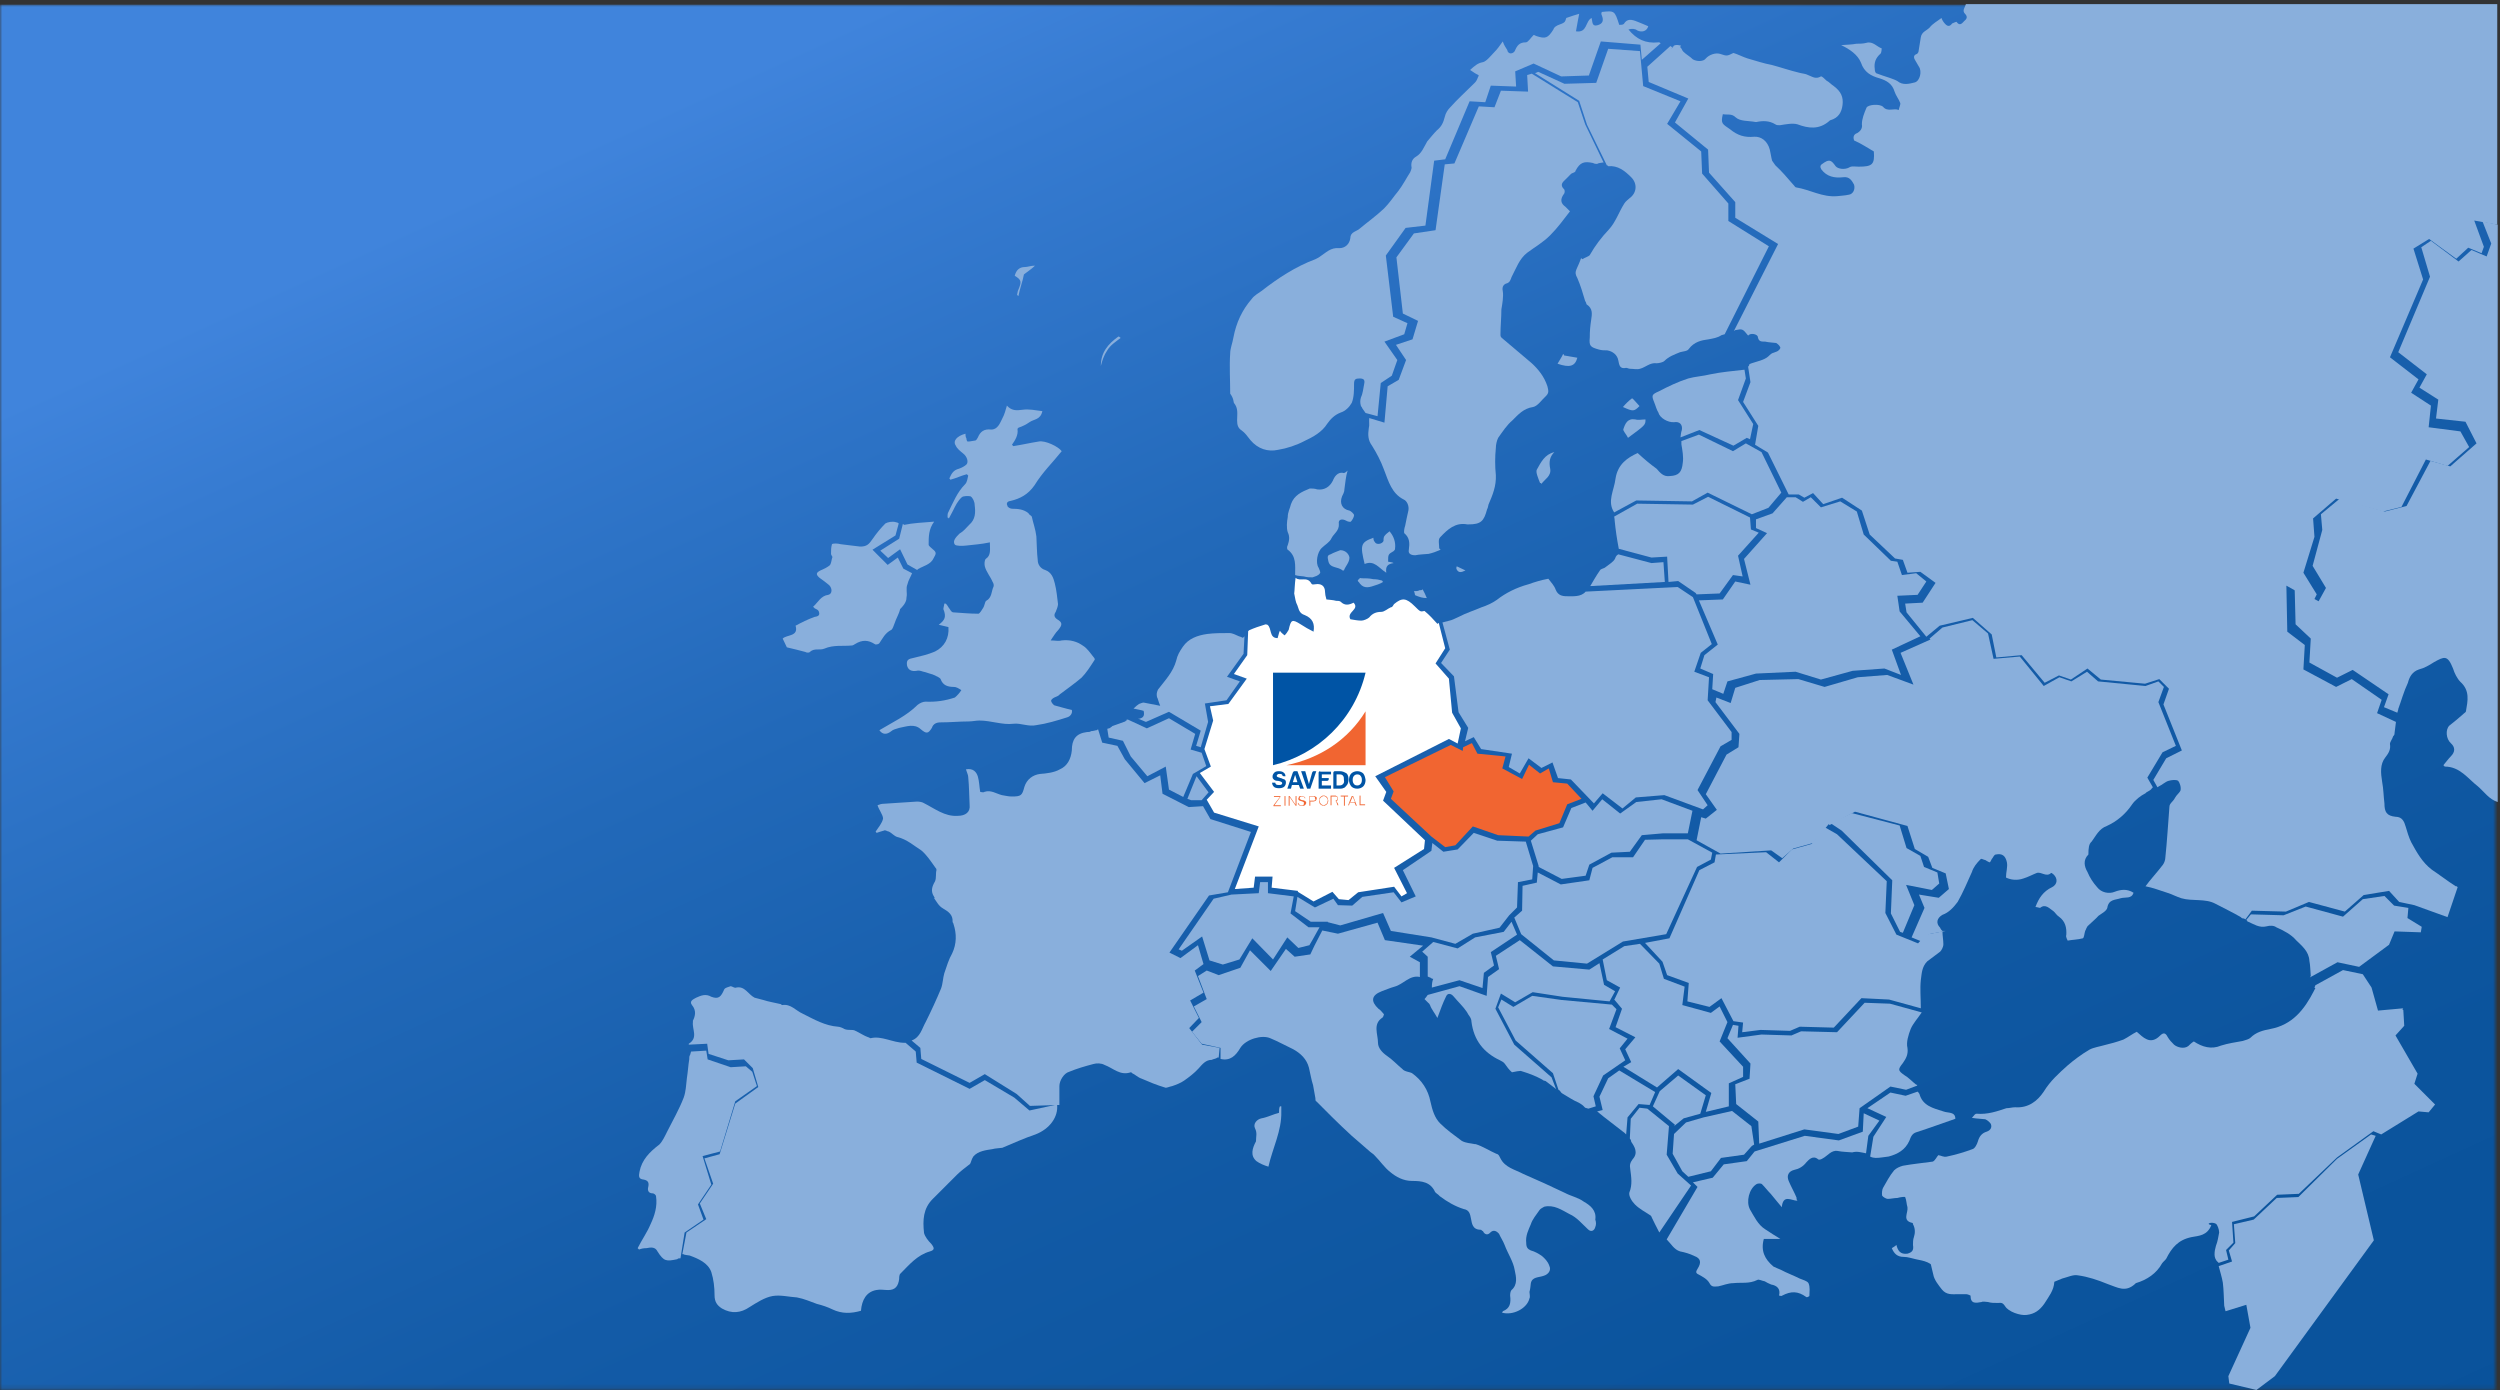 <?xml version="1.0" encoding="UTF-8" standalone="no"?>
<svg width="543px" height="302px" viewBox="0 0 543 302" version="1.1" xmlns="http://www.w3.org/2000/svg" xmlns:xlink="http://www.w3.org/1999/xlink" xmlns:sketch="http://www.bohemiancoding.com/sketch/ns">
    <rect x="0" y="0" width="543" height="302" fill="#333333" stroke="none"/>
    <!-- Generator: Sketch 3.1.1 (8761) - http://www.bohemiancoding.com/sketch -->
    <title>worldmap-01svg</title>
    <desc>Created with Sketch.</desc>
    <defs>
        <rect id="path-1" x="0" y="0" width="542" height="300.849"></rect>
        <linearGradient x1="104.038%" y1="110.18%" x2="17.28%" y2="13.473%" id="linearGradient-3">
            <stop stop-color="#08519A" offset="0%"></stop>
            <stop stop-color="#0B549D" offset="27.99%"></stop>
            <stop stop-color="#135BA7" offset="50.99%"></stop>
            <stop stop-color="#2269B9" offset="72.22%"></stop>
            <stop stop-color="#367BD1" offset="92.28%"></stop>
            <stop stop-color="#4084DC" offset="100%"></stop>
        </linearGradient>
    </defs>
    <g id="Page-1" stroke="none" stroke-width="1" fill="none" fill-rule="evenodd" sketch:type="MSPage">
        <g id="worldmap-01" sketch:type="MSLayerGroup" transform="translate(0, 1)">
            <g id="Clipped">
                <mask id="mask-2" sketch:name="SVGID_1_" fill="white">
                    <use xlink:href="#path-1"></use>
                </mask>
                <g id="SVGID_1_"></g>
                <rect id="Rectangle-path" fill="url(#linearGradient-3)" sketch:type="MSShapeGroup" mask="url(#mask-2)" x="0" y="0" width="595.224" height="303.408"></rect>
            </g>
            <g id="Group" transform="translate(139, 0)" sketch:type="MSShapeGroup">
                <path d="M230.7,36.7 L230.5,31.9 L223.1,25.9 L226,21 L217.9,17.7 L217.2,10.1 L210.3,9.6 L207.7,17 L200.8,17.2 L195.1,14.6 L194.4,14.9 L204,20.9 L205.7,26.1 L210,34.9 C210.2,34.9 210.3,35.1 210.3,35.1 C212.4,34.9 213.9,36.1 215.3,37.5 C216.7,38.9 216.5,40.9 215,42 C214.7,42.3 214.1,42.7 213.8,43.2 C212.6,45.1 211.9,47.3 210.4,48.9 C208.8,50.6 207.5,52.3 206.3,54.4 C206.1,54.7 205.3,54.9 204.7,55.3 C204.5,55.1 204.5,55.1 204.4,55.1 C204.1,56 203.7,56.8 203.4,57.5 C203.1,58.2 203.2,58.7 203.6,59.4 C204.3,61 204.8,62.7 205.3,64.4 C205.5,64.6 205.5,64.9 205.6,65.1 C207,66 206.8,67.2 206.6,68.5 C206.4,69.8 206.3,70.9 206.3,72.3 C206.1,74.2 206.5,74.4 208.2,74.9 C208.9,75.1 209.4,75.1 210.1,75.1 C211.3,75.3 212.3,76.1 212.5,77.3 C212.7,78.3 212.8,79.2 214.2,78.9 C214.5,78.9 214.7,79.1 215.1,79.1 C215.8,79.1 216.5,79.3 217.2,79.1 C218.4,78.8 219.4,77.7 220.8,77.9 C221.3,77.9 222.2,77.7 222.5,77.4 C223.5,76.4 224.7,76 225.9,75.5 C226.6,75.3 227.5,75.3 227.8,74.8 C229,73.2 230.6,72.9 232.1,72.7 C233.1,72.5 234,72.4 234.9,71.8 L235.6,71.6 L245.2,52.5 L236.4,47 L236.4,43.2 L230.7,36.7 L230.7,36.7 Z" id="Shape" fill="#89AFDC"></path>
                <path d="M279.4,125.3 L277.2,123.5 L274.1,123.9 L273.1,121 L271.7,120.8 L265.8,115.1 L264.3,110.1 L260.7,107.9 L256.5,109.2 L254.3,107 L252.6,108 L251,107 L249.1,107 L246,110.5 L242.4,111.8 L242.4,113.7 L244.8,114.8 L239.8,120.4 L241.2,126 L237.9,125.3 L235.2,129.2 L230,129.4 L234.1,139 L231.2,141.3 L230.3,144.2 L233.1,145.4 L232.9,148.7 L235.3,149.7 L236.2,147 L242.4,145.3 L251,144.9 L256.5,146.6 L263.4,144.7 L270.3,144.2 L273.9,145.6 L271.9,140.1 L278.1,137.2 L273.6,131.8 L273.1,128.4 L277.5,128.2 L279.4,125.3 Z" id="Shape" fill="#89AFDC"></path>
                <path d="M227.7,81.2 C225.5,81.9 223.4,82.9 221.3,84 C219.7,84.7 219.7,84.9 220.3,86.4 C220.6,87.1 220.8,88 221.2,88.6 C221.5,89.8 223.3,90.8 224.6,90.7 C225.8,90.5 226.5,91.2 226.3,92.4 C226.1,92.9 226.1,93.4 226,94 L230.1,92.4 L237.5,95.8 L240.4,94.1 L241.1,94.4 L241.8,91.1 L238.5,85.9 L240.2,81.2 L239.9,79.3 C237.3,79.6 234.9,79.8 232.5,80.3 C230.9,80.7 229.1,80.8 227.7,81.2 L227.7,81.2 Z" id="Shape" fill="#89AFDC"></path>
                <path d="M120.8,167.8 L118.9,172.5 L119.7,172.8 L122,172.8 L123.5,171.1 L120.9,167.6 L120.8,167.8 Z" id="Shape" fill="#89AFDC"></path>
                <path d="M134.4,178.5 L129.2,192.1 L133.3,191.8 L133.6,189.4 L137.4,189.4 L137.2,191.8 L142.9,192.5 L142.9,192.7 L146.3,194.8 L150.4,192.7 L151.8,194.3 L153.9,194.5 L156,192.8 L163.8,191.6 L165.4,193.7 L166.6,193 L163.8,187.5 L170.3,183.4 L170.5,181.5 L161.4,172.9 L162.1,171 L159.7,167.6 L175.7,159.5 L177.6,160.5 L178.3,157.2 L176.4,153.8 L175.7,146.4 L172.8,143.1 L174.9,139.8 L173.5,134.3 L173.2,134.5 C172.3,133.5 171.5,132.6 170.4,131.7 C169.5,131.9 169.5,131.9 168.3,130.7 C166.4,128.8 165.5,128.8 163.8,130.2 C163.6,130.4 163.5,130.9 163.1,130.9 C162.4,131.2 161.7,131.9 161,131.9 C160,131.9 159.1,132.2 158.4,133.1 C158.1,133.4 157.2,133.8 156.7,133.8 C155.8,133.8 155,133.6 154.3,133.5 C153.4,131.9 156.4,131.4 155,129.9 C154,130.4 153.1,130.6 152.2,129.7 C152,129.5 151.5,129.5 151.2,129.5 C150.5,129.3 149.8,129.3 149.1,129.2 C148.9,128.5 148.8,128 148.8,127.6 C148.8,126.2 147.9,125.7 146.7,125.9 C146.4,125.9 146,126.1 145.8,125.7 C144.9,124.1 143.4,125.4 142.4,124.5 C142.2,125.9 142.2,127.3 142.1,127.9 C142.3,128.9 142.4,129.8 142.8,130.5 C143.1,131.2 143.1,132.2 144.4,132.6 C146.1,133.3 146.6,134.5 146.3,136.2 C145.3,135.7 144.4,135.2 143.5,134.6 C141.6,133.4 141.4,133.6 140.9,135.8 C140.7,136.1 140.4,136.7 140,137 C139.7,136.7 139.3,136.5 139,136 C138.8,136.3 138.7,137 138.5,137.6 C136.6,137.6 137.3,135.5 136.3,134.7 C136.1,134.7 136,134.5 135.6,134.7 C134.6,135 133.4,135.4 132.3,135.9 L132.1,136.1 L131.9,141.3 L129,145.4 L131.8,146.4 L127.8,151.9 L123.8,152.4 L124.5,155.5 L122.6,161.7 L124,165.5 L121.6,166.9 L124.7,171 L123.1,172.7 L124.7,175.5 L134.4,178.5 L134.4,178.5 Z" id="Shape" fill="#FFFFFF"></path>
                <path d="M211.7,112 C211.9,114.1 212.2,116.1 212.6,118.2 L219.7,120.1 L223.1,119.9 L223.4,125.4 L225.5,125.2 L229.3,127.8 L229.5,128.1 L234.5,127.9 L237.4,123.9 L239.5,124.2 L238.5,119.7 L243,114.7 L241.3,114 L241.1,111.4 L232,106.9 L228.7,108.6 L216.6,108.4 L211.6,111.2 C211.7,111.8 211.7,111.8 211.7,112 L211.7,112 Z" id="Shape" fill="#89AFDC"></path>
                <path d="M221.9,172.6 L216.4,173.2 L212.9,175.7 L209,172.6 L206.9,175.1 L205.4,173.3 L202.3,174.5 L200.5,178.7 L195,180.2 L193.5,181.6 L195.2,187.1 L195.2,187.3 L200.2,189.9 L205.4,189.2 L206.2,186.8 L211,184.2 L215,184 L217.6,180.4 L222.2,180 L227.6,180 L228.6,175.1 L221.9,172.6 Z" id="Shape" fill="#89AFDC"></path>
                <path d="M229,144.9 L230.4,140.8 L232.8,138.9 L228.7,128.7 L225.4,126.5 L205.4,127.5 C204.4,128.7 202.6,128.5 201.3,128.5 C200.3,128.5 199.4,128.3 198.9,127.1 C198.6,126.2 197.9,125.5 197.3,124.7 C195.7,125 194.4,125.4 193,125.9 C190.4,126.6 188,127.8 186.1,129.3 C185.1,130 184,130.5 182.8,130.9 C181.2,131.6 179.5,132.1 177.8,133 C177.3,133.2 176.8,133.5 176.2,133.7 L174.3,134.2 L175.9,140.1 L174,143 L176.8,145.9 L177.8,153.7 L179.9,157.1 L179.2,160 L181.1,159.1 L182.7,161.7 L189.4,162.7 L188.7,165.6 L191.1,167 L193,163.7 L195.8,165.8 L198.2,164.6 L199.4,168 L202.2,168.3 L207.2,173.5 L209.1,171.3 L213.4,174.6 L216.3,172.2 L222.5,171.7 L230.9,174.8 L231.9,173.9 L229.7,170.6 L234.7,161.1 L237.1,159.7 L237.1,158 L231.9,151.1 L232.2,146.1 L229,144.9 L229,144.9 Z" id="Shape" fill="#89AFDC"></path>
                <path d="M222.2,181.3 L218.3,181.4 L215.7,185.2 L211.2,185.2 L206.9,187.5 L206.2,190.2 L200,191.1 L195,188.5 L194.8,190.7 L191.7,191.4 L191.6,196.8 L189.9,198.3 L191.4,201.9 L198.5,207.6 L205.7,208.3 L213.5,203.5 L222.9,201.9 L229.6,187.3 L232.6,185.7 L232.9,184.2 L227.6,181.3 L222.2,181.3 Z" id="Shape" fill="#89AFDC"></path>
                <path d="M171.9,180.7 L174.9,183 L177.1,182.6 L180.9,178.5 L186.4,180.4 L193,180.7 L194.5,179.4 L199.7,177.8 L201.4,173.7 L204.5,172.5 L201.4,169.2 L198.3,168.9 L197.4,165.9 L195.5,167 L193.1,165.1 L191.6,168.2 L187.3,165.9 L188,163.3 L181.9,162.7 L180.7,160.4 L178.8,161.3 L178.7,162.1 L176.1,160.8 L161.8,167.8 L163.7,170.9 L163.1,172.5 L171.9,180.7 Z" id="Shape" fill="#F16531"></path>
                <path d="M273.7,201.4 L274.3,201.6 L276.8,195.6 L275,191.2 L280.6,192.3 L282.2,190.9 L281.8,188.5 L278.9,187.3 L278.1,184.9 L275.1,183.2 L273.6,178.3 L263.2,175.6 L258.6,177.8 L261,179.4 L272,190.2 L271.7,197.4 L273.7,201.4 Z" id="Shape" fill="#89AFDC"></path>
                <path d="M254.5,182.3 L250.2,183.5 L247.4,186.3 L244.6,184.1 L233.7,184.6 L233.4,186.3 L230.1,188 L223.6,202.8 L218.3,203.8 L222.1,207.9 L223.1,210.8 L227.8,212.5 L227.5,216.5 L232.3,217.7 L234.9,215.8 L237.5,220.8 L239.6,221.1 L239.4,223.2 L243.4,222.7 L249.8,222.9 L251.9,222 L259.3,222.2 L265.3,215.8 L271.3,216.1 L278.2,218 L278.2,217.8 C278.2,215.7 278,213.8 278.2,211.9 C278.4,210.5 278.4,209 279.6,207.8 C280.5,207.1 281.5,206.4 282.4,205.7 C282.7,205.4 283.1,204.7 283.1,204.1 C283.1,203.2 282.9,202.2 282.9,201.3 L279.3,202 L277.6,203.9 L272.9,202 L270.5,197.3 L270.8,190.4 L260,180.2 L257.2,178.6 L254.5,182.3 L254.5,182.3 Z" id="Shape" fill="#89AFDC"></path>
                <path d="M158.3,92 C158.1,93.4 158.1,94.6 159,95.8 C160,97.4 160.9,99.1 161.6,101 C162.6,103.6 163.3,106.2 165.9,107.5 C166.6,107.8 167.1,108.9 166.9,109.9 C166.7,110.9 166.4,112 166.2,113.2 C166,113.7 165.9,114.6 166,114.8 C167.2,115.8 167.2,117 167,118.4 C166.8,119.3 167.5,119.6 168.4,119.6 C169.4,119.4 170.3,119.4 171.3,119.3 C172.2,119.1 173,118.8 173.9,118.4 C173.7,118.2 173.7,118.2 173.6,118.1 C173.6,117.2 173.3,116.2 173.8,115.7 C175.4,114 177.1,112.4 179.7,112.9 L179.9,112.9 C182.7,112.9 183.3,112.2 184,109.6 C184.2,109.3 184.2,108.9 184.3,108.6 C185.2,106.5 186,104.6 185.9,102.2 C185.7,100.3 185.7,98.2 185.9,96.3 C185.9,95.6 186.1,94.7 186.4,94.1 C187.4,92.7 188.3,91.3 189.5,90.3 C190.7,89.1 191.9,87.7 194,87.4 C195,87.2 195.9,85.8 196.8,85 C197.5,84.3 197.3,83.8 197.1,82.9 C196.4,80.8 195.2,79.3 193.7,77.9 C191.5,76 189.4,74.3 187.2,72.4 C187,72.2 186.9,72.1 186.9,71.7 C186.9,69.8 187.1,68.1 187.1,66.2 C187.3,65 187.6,63.4 187.4,62.2 C187.2,61.3 187.6,60.8 188.1,60.6 C189,60.4 189.1,59.7 189.3,59.2 C190.3,57.3 191,55.2 192.7,53.9 C194.3,52.7 196.1,51.7 197.7,50.1 C199.3,48.5 200.6,46.7 202,44.9 C201.7,44.6 201.3,44.2 201,43.9 C200,43.2 199.8,42.3 200.7,41.1 C200.9,40.9 200.9,40.2 200.7,40.1 C199.7,39.1 200.5,38.5 201,38 C201.3,37.7 201.9,37.1 202.2,36.8 C202.5,36.5 203.2,36.5 203.2,36.1 C204.2,34.2 205.1,34 207,34.4 C207.3,34.6 207.7,34.6 207.9,34.6 C208.2,34.4 208.6,34.4 209.1,34.3 L209.1,34.3 L209.3,34.3 L205.3,26 L203.7,21.2 L193.7,15 L192.7,15.3 L192.9,18.9 L187,18.7 L185.6,22.3 L182.2,22.1 L176.9,34.5 L174.8,34.7 L172.8,49 L168.1,49.7 L164.3,54.9 L165.7,67.1 L169,68.7 L167.8,72.7 L164.2,73.9 L166.4,77.2 L164.8,81.5 L162.4,82.9 L161.7,90.8 L158.4,89.8 C158.3,90.6 158.5,91.3 158.3,92 L158.3,92 Z" id="Shape" fill="#89AFDC"></path>
                <path d="M368.7,208 L373.4,209 L379.9,204.2 L381.1,201.3 L386.8,201.5 L387,200.3 L383.9,198.4 L384.1,196.2 L381,195.7 L378.9,193.6 L374.2,194.3 L369.9,198.1 L361.8,195.9 L357,197.8 L349.9,197.6 L348.9,198.8 L349.1,199 C349.1,199 349.1,199.2 349.3,199.2 C350.5,199.7 351.7,200.6 353.3,200.2 C354,200 354.9,200 355.4,200.4 C357,201.1 358.7,202 359.7,203.2 C360.9,204.4 362.5,205.6 362.6,207.7 C362.8,208.7 362.8,209.8 362.9,211 L362.7,211.3 L368.7,208 L368.7,208 Z" id="Shape" fill="#89AFDC"></path>
                <path d="M224.1,9.2 L223.8,9 L218.8,13.5 L219.1,16.8 L227.7,20.4 L224.8,25.6 L232,31.5 L232.2,36.5 L237.9,42.9 L237.9,46.3 L247.2,52 L237.6,70.9 L237.9,70.7 C239.5,70.4 239.5,70.4 240.7,71.9 C241.2,71.2 242.8,71.6 242.8,72.2 C243,73.2 243.5,73.2 244.4,73.2 C245.3,73.4 246.1,73.4 246.8,73.5 C247.1,73.7 247.5,74 247.7,74.5 C247.7,74.7 247.4,75.2 246.8,75.4 C246.2,75.6 245.8,75.7 245.4,76.1 C244.5,77.1 243.3,77.3 242.1,77.7 C241.6,77.9 241.2,77.9 240.9,78.2 L240.9,78.2 L240.9,78.4 C240.7,78.6 240.7,78.6 240.7,78.7 L240.7,78.7 L241.2,82 L239.6,86.3 L242.9,91.5 L242.2,95.6 L245,97.3 L249.5,106.4 L251.7,106.4 L252.9,107.1 L254.8,106.1 L257,108.5 L261.1,107.1 L265.4,109.9 L267.1,115.1 L272.6,120.3 L274.3,120.6 L275.3,123.4 L278.1,123.2 L281.4,125.6 L278.6,129.9 L274.8,130.1 L275.1,132 L279.4,137.3 L282.3,134.9 L289.5,133.2 L293.6,136.8 L294.6,141.8 L300.1,141.3 L305.1,147.3 L308.2,145.7 L310.8,146.6 L314.4,144.2 L317.3,146.6 L326.9,147.5 L330,146.5 L332.1,148.6 L330.9,152 L334.9,162 L331.5,163.7 L328.7,168.4 L329.6,170 L329.9,169.8 C330.6,169.5 331.3,168.8 332,168.6 C332.7,168.4 333.7,168.3 334.1,168.6 C334.4,168.9 334.8,170 334.6,170.7 C334.4,171.2 333.7,171.7 333.4,172.3 C333.1,173 332.2,173.5 332.2,174.2 C331.9,178 331.7,181.6 331.3,185.4 C331.3,185.7 331.1,186.4 330.8,186.8 C329.6,188.4 328,190.1 327,191.5 C328.6,191.8 330.1,192.4 331.7,192.9 C332.7,193.2 333.8,193.8 334.8,194.1 C337.2,194.8 340,194.1 342.2,195.3 C344.1,196.3 346,197.2 347.7,198.2 C347.9,198.4 348,198.5 348.4,198.5 L348.4,198.5 L348.7,198.7 L350.1,196.8 L357.5,197 L362.5,194.9 L370.3,197 L374.4,193.4 L379.9,192.5 L382.1,194.9 L385.4,195.6 L392.6,198.2 L394.8,191.7 L394.6,191.5 L394.4,191.5 C392.5,190.3 391,189.1 389.2,187.9 C387.1,186.3 385.9,184.1 384.7,181.9 C384.2,180.9 383.8,179.5 383.5,178.5 C383.2,177.5 382.8,176.4 381.3,176.4 C379.4,176.2 378.9,175.4 378.9,173.5 C378.7,171.9 378.7,170.4 378.4,168.8 C378.1,166.9 377.9,165 379.1,163.5 C379.8,162.6 380.3,161.8 380.1,160.6 C380.1,160.1 380.6,159.6 380.8,158.9 C381,158.7 381.1,158.6 381.1,158.2 L381.1,158.2 L381.4,155.8 L377.3,153.9 L378.3,151 L371.8,146.5 L368.4,148.2 L361.3,144.4 L361.6,139.1 L357.8,136.2 L357.6,126.2 L363.5,129.5 L364.2,128.1 L361.3,123.4 L363.7,115.6 L363.4,111.6 L368.4,107.3 L378.6,110.1 L382.6,109.1 L387.9,98.8 L392.6,100.2 L397.3,96.1 L395.4,92.7 L388.5,91.8 L389,87.1 L384.7,84.3 L386.3,81.4 L380.1,76.6 L387.3,59.7 L385.2,53 L388.6,50.9 L394.5,55.2 L397.1,52.8 L400,54 L400.5,52.6 L398.4,46.9 L403.4,47.8 L403.4,-0.1 L288,-0.1 C287.8,0.6 287.1,1.3 287.8,2 C288.5,2.7 288.1,3.2 287.6,3.6 C287.3,3.9 286.7,4.8 286,3.8 C286,3.6 285.3,4 285,4.1 C284.5,4.8 284,4.8 283.4,4.1 C283.1,3.8 282.7,3.1 282.7,2.9 C281.8,3.6 280.8,4.1 280.1,5 C279.4,5.7 278.4,5.9 278.2,7.1 C278,8.1 277.9,9.2 277.7,10.2 C277.7,10.4 277.5,10.5 277.4,10.7 C276.4,11 276.7,11.7 277.1,12.3 C277.3,12.6 277.6,13.2 277.8,13.5 C278.5,14.5 278,16.6 276.9,16.9 C275.7,17.2 274.3,17.6 273.1,16.6 C272.6,16.3 271.9,16.1 271.4,15.9 C270.4,15.6 269.3,15.2 268.5,14.9 C268.3,14.7 268.2,14.4 268.2,14 C268,12.6 268.4,11.6 269.4,10.7 C269.7,10.5 269.7,9.5 269.7,9.5 C268.7,9.2 267.8,7.9 266.4,8.3 C265.7,8.5 264.8,8.5 264.2,8.5 C263.2,8.7 262.1,8.7 260.9,8.8 C262.8,9.7 264.5,10.9 265.2,12.6 C265.9,14.7 267.4,15.5 269.2,16 C270.8,16.5 272,17.2 272.5,18.9 C272.8,19.8 273.4,20.5 273.7,21.3 C273.9,21.6 273.5,22.3 273.4,22.9 C272.4,22.4 271,23.4 270,22.2 C269.3,21.5 266.7,21.7 266.4,22.4 C265.9,23.6 265.4,24.8 265.4,26 C265.6,27 264.9,27.6 264.4,27.9 C263.5,28.2 263.5,28.9 263.7,29.5 C265.3,30.2 266.6,31.1 268,31.9 C268.2,34.7 267.7,35.2 264.7,35.2 C264,35.2 263.1,35 262.6,35.4 C261.6,35.9 260.2,35.7 259.7,35.1 C258.7,33.7 258.3,33.5 256.8,34.6 C256.3,34.9 256.3,35.3 256.6,35.8 C257.8,37.4 259.5,37.7 261.3,37.5 C262.7,37.3 263.2,38.2 263.7,39.1 C264,40.1 263.5,41.2 262.5,41.3 C261.6,41.5 260.8,41.5 260.1,41.6 C256.8,41.9 254.2,40.2 251.1,39.7 C250.9,39.7 250.8,39.4 250.4,39 C249.2,37.6 248,36.2 246.6,34.9 C246.4,34.6 246.1,34.2 245.9,33.9 C245.7,33.2 245.6,32.3 245.4,31.5 C244.9,29.6 243.5,28.6 242,28.7 C239.9,28.9 238.4,28.4 236.8,27.1 C235.1,25.9 234.7,25.9 235.2,23.8 C236.2,24 237.1,23.6 238,24.5 C239,25.4 240.8,25.2 242.3,25.5 L242.5,25.5 C243.9,25.2 245.3,25.2 246.6,26 C246.8,26.2 247.3,26.2 247.6,26.2 C248.8,26 250.4,25.7 251.4,26 C253.8,26.9 256.1,27.2 258.3,25.3 C258.5,25.1 258.5,25.1 258.6,25.1 C260.3,24.6 261,23.4 261.2,21.8 C261.4,20.1 260.9,18.9 259.3,17.7 C258.8,17.4 258.3,16.8 257.7,16.5 C257.4,16.2 256.7,15.5 256.5,15.6 C255.3,16.3 254.6,15.6 253.7,15.3 C253.2,15 252.5,15 251.8,14.8 C249.7,14.3 247.7,13.6 245.8,13.1 C244.1,12.8 242.4,12.2 240.6,11.7 C239.6,11.4 238.5,10.8 237.5,10.5 C236.1,11.2 236.1,11.2 234.6,10.7 C233.6,10.4 232.2,10.9 231.5,11.7 C231,12.4 229.6,12.4 228.7,11.9 C228,11.2 227.3,10.9 226.6,10.2 C226.3,9.9 226.3,9.5 225.9,9.2 C226.1,9 226.1,9 226.1,8.9 C225.2,8.7 224.5,8.6 224,9.6 C225,8.6 224.5,9.2 224.1,9.2 L224.1,9.2 L224.1,9.2 Z" id="Shape" fill="#89AFDC"></path>
                <path d="M355.1,297.9 L376.6,268.4 L373.2,254.1 L377,245.7 L376,245.4 L368.6,250.7 L360.2,259 L355.5,259.2 L350.5,263.9 L346.2,264.9 L346.5,269 L345.1,270.6 L345.8,273 L342.9,274 C343.2,275.2 343.6,276.4 343.8,277.6 C344,279.2 344,280.9 344.1,282.6 C344.3,283.3 344.3,283.6 344.4,283.8 L348.9,282.4 L349.8,287.4 L345,297.9 L345.2,299.5 L351.1,300.9 L355.1,297.9 L355.1,297.9 Z" id="Shape" fill="#89AFDC"></path>
                <path d="M152.1,200 L161.4,197.3 L163.1,201.2 L171.9,202.6 L177.1,204 L180.9,201.8 L186.7,200.5 L188.8,197.8 L190.5,196.1 L190.7,190.6 L193.8,190 L194,187.1 L192.4,181.8 L186.2,181.6 L181.1,179.9 L177.6,183.5 L174.5,184 L172.1,182.1 L171.9,183.8 L165.7,188 L168.5,193.7 L165.4,195 L163.7,192.8 L156.9,193.8 L154.7,195.7 L151.6,195.6 L150.6,194.2 L146.6,196.1 L142.8,193.8 L142.3,196.9 L145.7,199.2 L148.3,199.2 L148.7,199.2 L149.4,199.2 L149.4,199.3 L152.1,200 Z" id="Shape" fill="#89AFDC"></path>
                <path d="M214,229.3 L212.8,226.7 L214.5,224.6 L210.5,222.5 L212.1,218.2 L211.1,217.2 L200.2,216.2 L193.8,215.3 L189.7,217.7 L187.1,216.1 L186.4,217.8 L190.2,225 L198.3,232.1 L199.5,235.7 L199.8,235.9 C200,236.2 200.1,236.4 200.5,236.6 C201.7,237.3 202.7,238 203.9,238.5 C204.2,238.7 204.8,239 205.1,239.4 L205.3,239.6 L206,239.8 L207.6,239.3 L207.1,237.1 L209.2,232.6 L214,229.3 L214,229.3 Z" id="Shape" fill="#89AFDC"></path>
                <path d="M315.3,181.8 C316.2,180.6 316.9,179 318.6,178.4 C320.8,177.4 322.7,175.8 324.1,173.7 C324.8,172.7 326,171.8 327,171.3 L327,171.3 L327.2,171.1 C327.7,170.8 328.2,170.6 328.4,170.2 L328.6,170 L327.4,167.9 L330.7,162.4 L333.6,161 L329.8,151.5 L331,148.2 L329.8,147 L327,148 L316.7,147 L314.3,144.9 L310.9,147 L308.3,146.1 L304.9,148 L299.7,141.6 L294,142.1 L292.8,136.6 L289.4,133.7 L282.9,135.3 L280.1,137.7 L280.3,137.9 L273.8,140.8 L276.6,147.7 L270.9,145.6 L264.5,146.1 L257.3,148.2 L251.6,146.5 L243.2,146.7 L237.9,148.4 L236.9,151.7 L233.8,150.5 L233.6,151.5 L238.8,158.4 L238.6,161.3 L236,162.9 L231.5,171.5 L233.9,174.9 L231.5,176.8 L230.5,176.5 L229.5,181.5 L234.7,184.4 L245.7,183.7 L248.1,185.4 L250.5,183.3 L254.8,182.1 L258.2,178 L258.4,178.2 L263.9,175.3 L275.3,178.4 L276.9,183.4 L279.8,185.1 L280.7,187.5 L283.6,188.7 L284.3,192.1 L282.1,194 L277.8,193.3 L279,196.2 L276.2,202.6 L278.4,203.5 L280,201.9 L283.6,201.2 L282.9,201.2 L282.7,201 C282.5,200.8 282.5,200.7 282.4,200.5 C281.4,199.5 281.7,198.4 282.9,197.7 C284.3,197.2 285.3,196.1 286.2,194.9 C287.4,192.8 288.3,190.6 289.3,188.4 C289.6,187.4 290.3,186.5 291.2,185.6 C291.4,185.4 291.9,185.8 292.2,185.8 C292.5,186 292.7,186.1 293.1,186.3 C293.3,186.3 293.4,186 293.6,185.6 C293.9,185.3 294.1,184.6 294.5,184.6 C295.9,184.3 296.6,184.9 296.9,186.3 C297.1,187.3 296.7,188.4 296.7,189.6 C297.7,190.1 299.1,190.3 300.5,189.8 C301.5,189.5 302.6,188.9 303.4,188.6 C304.4,188.3 305.5,189.6 306.5,188.6 C306.7,188.6 306.8,188.8 307,188.9 C308,189.8 307.9,191.1 306.7,191.7 C304.8,192.6 303.8,194.1 303.1,196 C303.4,196 304,196.2 304.1,196.2 C305.3,195.2 306.2,196.4 307,196.9 C307.3,197.1 307.7,197.8 308.2,198.1 C309.6,199.1 309.9,200.5 309.8,202.1 C309.6,202.4 310.1,203.3 310.1,203.3 C311.1,203.1 312.3,203.1 313.4,202.8 C313.7,202.6 313.7,201.8 313.9,201.2 C314.1,200.9 314.2,200.3 314.6,200 C315.3,199.3 316.2,198.6 316.8,197.9 C317.5,197.4 318.5,196.9 318.7,196.2 C319,194.3 320.4,194.5 321.6,194.1 C322.6,193.8 324,194.3 324.4,192.9 C323,192 321.6,192.2 320.3,192.7 C319.1,193.2 317.4,192.9 316.5,191.7 C315.6,190.7 314.9,189.6 314.4,188.4 C313.7,187.2 313.4,185.8 314.6,184.6 C314.6,183.2 314.7,182.3 315.3,181.8 L315.3,181.8 Z" id="Shape" fill="#89AFDC"></path>
                <path d="M402.1,51.9 L401.1,54.7 L397.8,53.3 L395,55.8 L389,51.3 L386.9,52.7 L388.8,59.1 L381.9,75.5 L388.1,80.3 L386.5,83.2 L390.6,85.8 L390.1,89.9 L396.5,90.6 L398.9,95.3 L393.2,100.3 L388.9,99.1 L383.7,108.9 L379,110.1 L369.2,107.3 L365.1,110.7 L365.4,114.1 L363.3,121.9 L366.2,126.7 L364.6,129.6 L359.4,126.8 L359.6,134.6 L362.9,137.7 L362.6,142.9 L368.6,146.2 L372,144.5 L379.8,149.8 L378.8,152.6 L381.7,153.8 L381.9,153.1 L381.9,153 C382.6,151.1 383.1,149.2 384,147.3 C384.3,146.1 384.9,144.9 386.4,144.4 C387.6,144.1 388.6,143.5 389.7,142.8 C391.9,141.6 392.6,141.2 393.8,144.2 C394.1,145.2 394.7,146.4 395.4,147.1 C397.5,149 397,151.2 396.6,153.5 C396.6,153.7 396.3,153.8 395.9,154.2 C394.9,155.1 394,155.8 393,156.6 C392.1,157.5 392.3,159.5 393.3,160.4 C394.3,161.3 394.3,162.3 393.3,163.3 C392.8,163.8 392.3,164.5 391.7,165.2 C391.9,165.4 392,165.5 392,165.5 C395.3,165.5 397,168.1 399.2,169.8 C400.6,171 401.6,172.6 403.5,173.2 L403.5,47.8 L400.2,47.1 L402.1,51.9 L402.1,51.9 Z" id="Shape" fill="#89AFDC"></path>
                <path d="M228.3,256.5 L225.4,253.9 L223,249.8 L223.5,243.6 L218.8,239.8 L217.1,239.6 L215.2,242 L215,246.3 C215.2,246.5 215.3,246.8 215.3,247 C216,248 216.9,249.4 215.6,250.8 C215.1,251.5 214.9,252 215.1,253 C215.3,254.6 215.6,256.3 214.9,258 C214.7,258.7 215.4,259.9 216.1,260.6 C217.1,261.6 218.3,262.2 219.5,263 C219.7,263.2 219.7,263.2 219.7,263.3 C220.2,264.3 220.7,265.4 221.4,266.7 L228.3,256.5 L228.3,256.5 Z" id="Shape" fill="#89AFDC"></path>
                <path d="M125.9,226.6 L122.1,225.9 L119.3,222.3 L121.4,220.1 L119.5,216.3 L122.4,214.6 L120.5,209.8 L122.4,208.4 L121.2,204.3 L117.4,207.1 L115,205.9 L123.6,193.5 L127.7,192.8 L132.7,179.7 L123.9,176.9 L122.3,174.1 L119.2,174.3 L113.5,171.4 L113,167.4 L109.6,169.1 L105.3,163.9 L103.7,161 L100.4,160.3 L99.5,157.4 L99.2,157.6 C98.9,157.6 98.5,157.8 98,157.8 C97.7,158 97.5,158 97.1,158 C94.7,158.3 93.8,159.6 93.8,162 C93.6,163.9 92.8,165.4 91.2,166.1 C90,166.8 88.3,167 86.9,167.1 C85.3,167.3 84,168.3 83.5,169.9 C83,171.8 82.8,172 80.7,172 C80,172 79.3,171.8 78.6,171.7 C77.4,171.4 76.2,170.5 74.8,171 C74.6,171.2 74.1,171 73.9,171 C73.7,169.8 73.7,168.8 73.4,167.7 C73.1,166.7 72.4,165.8 70.8,166.1 C71,166.8 71.3,167.3 71.3,167.8 C71.5,169.9 71.5,171.8 71.6,173.8 C71.8,175.4 70.7,176.2 69,176.2 C66.2,176.4 64,174.6 61.6,173.4 C61.3,173.2 60.6,173.1 60.2,173.1 C57.6,173.3 55.2,173.4 52.6,173.6 C52.3,173.6 51.7,173.9 51.6,173.9 C51.9,174.9 52.8,176 52.8,176.8 C52.6,177.8 51.8,178.7 51.2,179.6 C51.2,179.8 51.4,179.8 51.4,179.9 C51.9,179.7 52.4,179.6 53,179.4 C53.3,179.2 53.7,179.6 54,179.6 C54.7,179.9 55.2,180.6 55.9,180.8 C58,181.3 59.5,182.7 61.1,183.7 C62.3,184.7 63.2,186.1 64.2,187.5 C64.4,187.7 64.4,187.8 64.4,188 C64.2,188.7 64.4,189.7 64.1,190.4 C63.4,191.6 63.1,192.6 63.9,193.8 C64.1,194 63.9,194.1 63.9,194.1 C64.4,194.8 64.9,195.8 65.8,196.3 C67,197 68,197.7 67.9,199.2 C67.9,199.4 68.1,199.5 68.1,199.7 C68.8,201.8 68.8,204 67.8,206.1 C67.1,207.3 66.6,208.9 66.1,210.4 C65.8,211.4 65.8,212.6 65.4,213.7 C64.4,216.1 63.3,218.5 62.1,220.9 C61.2,222.5 60.9,224.3 59,225 L60.9,226.6 L61.1,229 L71.6,234.2 L74.9,232.3 L81.8,236.6 L84.7,239.2 L91.1,239 L91.1,239 L91.1,234.9 C91.1,233.7 92.1,232.1 93.2,231.8 C94.9,231.1 96.6,230.6 98.5,230.1 C99.2,229.9 100.2,229.9 100.9,230.3 C102.8,231 104.3,232.7 106.6,231.9 C106.8,231.9 106.9,232.1 106.9,232.1 C107.6,232.4 108.1,233 109,233.3 C110.6,234 112.3,234.7 114,235.2 C114.3,235.4 115,235 115.6,234.9 C116.5,234.6 117.5,234.2 118.2,233.7 C119.2,233 120.4,232.1 121.3,231.1 C122.2,230.1 122.9,229.2 124.2,229.2 C124.5,229 125.1,229 125.4,228.7 L125.7,228.7 L125.9,226.6 L125.9,226.6 Z" id="Shape" fill="#89AFDC"></path>
                <path d="M101.8,159.2 L104.9,159.9 L106.6,163.3 L110.2,167.6 L114.2,165.5 L114.9,170.5 L118,172.1 L120.1,167.1 L123,165.4 L122,162.5 L119.6,161.8 L120.6,158.4 L114.9,155 L110.1,157.2 L106,155.3 L105.7,155.3 L105.7,155.5 C105.5,155.5 105.4,155.7 105.4,155.7 C104.5,156 103.5,156.4 102.6,156.7 L102.6,156.7 L102.4,156.9 C102.2,156.9 102.2,156.9 102.2,157.1 L102.2,157.1 L101.5,157.3 L101.8,159.2 L101.8,159.2 Z" id="Shape" fill="#89AFDC"></path>
                <path d="M214.5,241.7 L216.9,238.8 L219.3,239 L220.5,236.2 L212.7,231.5 L210.3,233.2 L208.4,237.2 L209.1,240.1 L207.9,240.4 C209.8,242 211.9,243.5 213.9,245.1 L214.2,245.4 L214.5,241.7 L214.5,241.7 Z" id="Shape" fill="#89AFDC"></path>
                <path d="M205,260 C203.8,259.1 202.2,258.8 200.9,258.1 C198,256.7 194.9,255.3 191.9,254 C190,253 187.9,252.6 186.9,250.6 C186.7,250.3 186.6,249.7 186,249.6 C184.4,248.9 183.1,248 181.5,247.5 L181.3,247.5 C180.4,247.3 179.4,247.3 178.5,246.8 C176.9,245.6 175.2,244.4 173.8,243 C172.6,241.8 172.1,240.1 171.7,238.3 C171.2,235.7 169.8,233.6 167.7,232.1 C167.2,231.8 166.1,231.8 165.6,231.2 C164.4,230.2 163.4,229.1 162.2,228.3 C161.2,227.6 160.3,226.6 160.3,225.5 C160.3,223.6 159.1,221.4 161.3,220 C161.5,219.8 161.5,219.5 161.6,219.3 C161.3,219 160.9,218.4 160.4,218.1 C158.7,216.5 158.8,215.2 161.1,214.3 C162,214 162.8,213.6 163.9,213.3 C165.8,212.8 167.2,210.7 169.4,211.2 L169.4,211.2 L169.4,208 L167.2,206.8 L170.1,204.4 L161.8,203.2 L160.2,199.4 L151.6,201.8 L148.2,201.1 L146.5,204.4 L145.6,206.3 L142.2,206.8 L140.3,205.1 L137,209.9 L132.5,205.4 L130.4,209.2 L125.7,210.8 L123.1,209.8 L121.2,211 L123.1,216 L120.3,217.6 L122,221 L119.9,223.1 L122,225.7 L126.1,226.6 L126.1,229 C128.2,229.5 129.4,228.3 130.4,226.6 C131.6,224.7 135.1,223.7 136.9,224.5 C138.6,225.2 140.2,226.1 141.9,226.9 C143.5,227.8 144.8,229 145.3,230.9 C145.6,232.1 145.8,233.5 146.2,234.7 C146.4,235.6 146.5,236.6 146.7,237.5 C146.7,237.7 146.7,238.2 146.9,238.2 C148.1,239.4 149.3,240.6 150.3,241.6 C151.7,243 153.2,244.4 154.6,245.7 C155.8,246.7 157,247.8 158.4,249 C158.7,249.3 159.4,249.7 159.6,250 C160.8,251.2 161.7,252.6 163,253.6 C164.2,254.6 165.8,255.5 167.7,255.5 C169.8,255.5 171.7,255.7 172.7,257.9 C172.9,258.2 173.4,258.4 173.7,258.8 C175.3,260 177,261 178.9,261.6 C180.1,261.8 180.3,262.6 180.5,263.7 C180.7,264.7 180.8,266.1 182.6,266.1 C182.8,266.1 182.9,266.4 183.1,266.4 C183.4,267.1 184.1,267.4 184.7,266.7 C185.4,266 186.1,266.4 186.6,267 C186.9,267.7 187.5,268.6 187.8,269.4 C188.5,271.3 189.7,273 190,274.9 C190.3,276.3 190.7,278 189.3,279.2 C189.1,279.4 189,279.9 189,280.4 C189.2,282 189,283.2 187.4,283.8 C187.4,283.8 187.4,284 187.2,284.1 C189.6,284.8 192.7,283.2 193.2,281 C193.4,280.7 193.2,280 193.2,279.6 C193.4,278.9 193.4,278.4 193.5,277.7 C193.8,276.3 195.2,276.5 196.3,276.1 C197.3,275.8 198,274.9 197.5,273.9 C197.2,273 196.5,272.3 195.9,271.8 C195.2,271.3 194.3,270.8 193.5,270.6 C192.8,270.3 192.5,269.9 192.5,269 C192.3,267.4 193,266.1 193.5,264.9 C193.8,263.9 194.7,262.8 195.4,261.8 C195.6,261.5 196.1,261.3 196.4,261.1 C198.5,260.6 200.2,261.8 201.9,262.7 C203.5,263.4 204.7,264.9 205.9,266 C206.6,266.7 207.3,266.3 207.5,265.5 C207.7,265 207.7,264.5 207.5,263.9 C207.8,261.9 206.4,260.8 205,260 L205,260 Z" id="Shape" fill="#89AFDC"></path>
                <path d="M84.6,240.2 L81.3,237.4 L74.9,233.6 L71.6,235.5 L60.1,229.8 L59.9,227.4 L57.7,225.5 L57.5,225.5 C54.9,225.5 52.5,223.9 50.1,224.5 C49.9,224.5 49.8,224.3 49.6,224.3 C48.7,224 47.7,223.3 46.8,222.9 C46.5,222.7 46.1,222.7 45.8,222.7 C45.5,222.7 44.8,222.7 44.4,222.5 C44.1,222.3 43.4,222 43,222 C40.2,221.8 37.8,220.4 35.4,219.2 C33.8,218.5 32.8,217 30.9,217.3 C30.7,217.3 30.7,217.1 30.6,217.1 C29.4,216.8 28,216.6 26.8,216.2 C26.1,216 25.6,215.9 24.9,215.7 C23.5,215 22.8,213.1 20.9,213.5 C20.6,213.7 20,213.2 19.7,213.2 C19.2,213.4 18.5,213.5 18.3,213.9 C17.6,215.5 17.1,216.1 15.5,215.5 C14.3,214.8 13.3,215.2 12.2,215.7 C11.7,216 10.6,216.4 11.3,217.3 C12.3,218.5 12,219.7 11.5,220.7 L11.5,221 C11.3,222.6 12.7,224.4 10.6,225.7 L10.6,225.9 L14.6,225.7 L14.9,227.9 L19.2,229.3 L22.6,229.1 L24.5,231 L25.7,235.1 L20.7,238.7 L17.3,249.7 L14,250.6 L15.9,256.1 L13,260.4 L14.4,263.8 L10.1,266.7 L9.2,271.4 L9.4,271.4 C9.7,271.6 10.3,271.6 10.8,271.7 C12.7,272.4 14.8,273.3 15.5,275.3 C16,276.9 16.2,278.6 16.2,280.3 C16.2,281.7 16.7,282.5 17.8,283.2 C19.9,284.4 21.9,284.2 23.8,282.9 C25.4,281.9 27.1,280.8 28.8,280.5 C30.5,280.2 32.4,280.7 34.1,280.8 C35.7,281.1 37,281.7 38.4,282.2 C39.6,282.5 40.8,282.9 41.8,283.4 C43.9,284.4 45.9,284.3 48,283.7 C48.2,281.3 49.2,279.6 51.3,279.2 C52.2,279 53,279.2 53.9,279.2 C55.5,279.2 56.1,278.3 56.3,276.8 C56.3,276.5 56.3,275.8 56.6,275.6 C58.5,273.7 60.2,271.6 63,270.8 C64,270.5 64,270.1 63.3,269.2 C62.6,268.5 61.9,267.6 61.7,266.8 C61.4,264 61.5,261.5 63.6,259.4 L68.8,254.2 C69.7,253.3 70.7,252.6 71.7,251.8 C71.9,251.5 72,250.8 72.4,250.2 C73.4,249 75.2,248.8 76.5,248.6 C77.2,248.4 78.1,248.4 78.7,248.3 C81.1,247.3 83.5,246.2 85.9,245.4 C89,244.2 90.9,241.6 90.6,238.9 L84.6,240.2 L84.6,240.2 Z" id="Shape" fill="#89AFDC"></path>
                <path d="M9.7,266.7 L13.8,263.9 L12.6,260.6 L15.5,256.3 L13.6,250.1 L17.4,249.1 L20.7,238.2 L25.4,234.9 L24.4,231.8 L23,230.6 L19.7,230.8 L14.7,229.1 L14.4,227.2 L11.1,227.4 L10.9,228.1 C10.7,228.4 10.7,228.6 10.7,229.1 C10.5,230.3 10.4,231.9 10.2,233.1 C10,234.7 10,236 9.5,237.4 C8.5,240 7.1,242.4 5.9,244.8 C5.4,245.8 4.9,246.9 4.2,247.6 C2.1,249.2 0.4,250.9 -0.1,253.5 C-0.3,254.5 -0.3,255.1 0.8,255.2 C1.8,255.4 2,255.9 1.8,256.8 C1.6,257.5 1.8,258.2 2.8,258.2 C3,258.2 3.5,258.5 3.5,258.9 C3.8,261 3.2,263 2.3,264.9 C1.6,266.6 0.4,268.3 -0.5,270.1 L-0.2,270.4 C0.3,270.2 0.8,270.1 1.4,270.1 C2.4,269.9 3.3,269.8 3.8,270.8 C5.2,273 5.7,273 8.1,272.5 C8.3,272.3 8.4,272.3 8.8,272.3 L9.7,266.7 L9.7,266.7 Z" id="Shape" fill="#89AFDC"></path>
                <path d="M266.3,249.5 L266.8,245.7 L269.2,242.4 L265.8,240.8 L265.6,244.8 L260.4,246.7 L253,245.7 L242.1,249.1 L240.4,251.2 L235.4,251.9 L233,254.8 L228.7,255.8 L229.7,256.8 L223,268.2 C224,269.2 224.6,270.4 225.9,270.8 C226.9,271 228,271.3 229,271.8 C230.4,272.3 230.6,273.2 229.7,274.6 C229.4,275.1 229.2,275.5 229.9,275.8 C230.8,276.3 231.8,276.8 232.3,277.7 C232.8,278.7 233.5,278.4 234.2,278.4 C235.2,278.2 236.3,277.7 237.5,277.7 C239.2,277.5 240.9,277.9 242.7,277 C243,276.8 243.7,277.2 244.3,277.3 C244.6,277.5 245.2,277.8 245.7,278 C246.9,278.2 247.8,278.9 247.4,280.4 C247.7,280.4 247.9,280.6 248.1,280.4 C250,279.4 251.5,279.4 253.3,280.7 C253.5,280.9 254,280.5 254,280.5 C254,279.5 254.2,278.6 253.8,277.7 C253.5,277.2 252.6,277 251.9,276.7 C250.5,276 249.1,275.5 247.8,274.8 C247.1,274.5 246.6,274.3 246.2,274.1 C244.3,272.5 243.4,270.7 244.1,268.1 L247.7,268.1 C246.5,267.4 245.5,266.7 244.4,266 C242.8,265 242,263.2 241.1,261.7 C240.2,260 240.9,257.2 242.5,256.2 C242.8,256 243.5,256 243.7,256.2 C244.4,256.9 244.9,257.6 245.6,258.3 C246.3,259.2 247.2,260.2 248,261.2 C248.3,258.3 250.1,259.8 251.4,259.8 C251.2,259.5 251.2,259.5 251.2,259.1 C250.7,257.9 250,256.7 249.5,255.5 C249,254.3 249.5,253.4 250.7,253.1 C251.7,252.9 252.6,252.4 253.3,251.5 C253.8,251 254.7,249.8 255.9,250.8 C256.1,251 256.6,250.8 256.9,250.6 C257.9,250.1 258.8,248.7 260.2,249 C261.2,249.2 262.3,249.2 263.3,249.3 C264.3,249 265.3,249.3 266.3,249.5 L266.3,249.5 L266.3,249.5 Z" id="Shape" fill="#89AFDC"></path>
                <path d="M342.3,264.8 C342.6,265 343,266 343,266.7 C342.8,267.7 342.7,268.6 342.3,269.6 C342.1,270.3 342,270.8 342,271.5 C342,272 342.2,272.7 342.7,273.1 L342.9,273.3 L345,272.6 L344.5,270.5 L346.1,268.9 L345.8,264.4 L350.6,263.2 L355.6,258.5 L360.3,258.3 L368.6,250.4 L376.5,244.7 L378.2,245.4 L386.3,240.4 L388.5,240.6 L389.9,238.9 L385.4,234.4 L386.1,232.2 L381.3,223.9 L383.2,221.8 L383,218.4 L382.8,218.2 L383,218 L377.5,218.5 L376.1,213.5 L374.2,210.6 L369.9,209.7 L363.9,213 L363.7,213.5 L363.9,213.7 C363.7,213.9 363.7,214 363.6,214.2 C361.5,218.3 358.9,221.6 354.1,222.5 C352.5,222.8 351,223.2 349.8,224.4 C349.5,224.7 348.8,224.9 348.1,225.1 C346.5,225.4 345,225.6 343.4,226.1 C341.3,227 339.3,226.4 337.5,225.2 C337,225.5 336.6,225.9 336.3,226.2 C335.4,226.9 333.9,226.5 333.2,225.9 C332.7,225.4 332.2,224.9 331.8,224.2 C331.3,223.2 330.8,223.3 330.1,224 C329.2,224.9 328.2,225.2 327.2,224.7 C326.5,224.4 325.8,223.7 325.1,223.1 C324.1,223.6 323.2,224.3 322.2,224.8 C320.8,225.3 319.4,225.7 318.1,226 C317.1,226.3 315.7,226.5 314.8,227 C313.1,228 311.5,229.2 310.1,230.4 C308.2,232.1 306.3,233.8 304.9,236.1 C303.5,238.2 301.5,239.7 298.7,239.5 C298,239.5 297.5,239.7 296.8,239.7 C294.7,240.4 292.7,241.1 290.3,240.9 C290,240.9 289.8,241.2 289.3,241.8 C290.5,242 291.4,242 292.2,242.1 C292.7,242.3 293.2,242.8 293.4,243.1 C293.7,243.8 293.4,244.5 292.5,244.8 C291.5,245.1 290.9,245.8 290.6,246.9 C290.4,247.6 289.9,248.5 289.4,248.6 C287.5,249.3 285.8,249.8 283.9,250.2 C283.2,250.4 282.7,250 282,249.9 C281.7,250.2 281.3,251.1 280.8,251.3 C278.7,251.6 276.5,251.8 274.3,252.2 C273.6,252.4 272.9,252.7 272.4,253.2 C271.4,254.4 270.7,255.8 270,257 C269.8,257.3 269.7,258.2 269.8,258.7 C270,259 270.7,259.4 271,259.4 C271.7,259.4 272.4,259.2 273.1,259.2 C273.8,259 274.7,258.9 274.8,259 C275.1,259.7 275.1,260.6 275.3,261.2 C275.5,262.4 274.1,264.1 276.3,264.6 C276.5,264.6 276.5,264.8 276.5,264.9 C277,265.8 277,266.8 276.7,267.7 C276.5,268.2 276.5,268.9 276.5,269.4 C276.7,270.6 276.3,271 275.3,271.3 C273.7,271.5 273.2,270.6 272.9,269.4 C272.6,269.7 272.2,269.9 271.9,270.1 C272.4,271.3 273.1,272 274.5,272 C275.4,272 276.2,272.3 277.1,272.5 C278,272.7 278.8,272.8 279.7,273.2 C280,273.4 280.4,273.5 280.4,273.7 C280.6,274.4 280.7,275.1 280.9,275.8 C281.1,277 282.1,278.2 282.8,279.1 C283.8,280.3 285,280.1 286.2,280.1 L288.1,280.1 C288.4,280.1 289,280.4 289,280.4 C289,282.3 290.2,282 291.4,281.8 C291.7,281.6 292.4,281.8 292.8,281.8 C293.5,282 294,282 294.9,282 C295.6,282 295.9,281.8 296.5,282.7 C297.2,283.9 299.8,284.8 301.2,284.6 C302.9,284.4 304,283.6 305,282.2 C306,280.6 307.1,279.3 307.2,277.4 C307.7,277.2 308.4,276.9 308.9,276.7 C310.1,276.4 311.3,275.8 312.3,276 C314.5,276.3 316.6,277 318.8,277.9 C320.9,278.6 322.6,279.8 324.7,277.9 L324.9,277.7 C327.3,277 329.4,275.6 330.6,273.4 C330.8,273.1 331.3,272.7 331.5,272.4 C332.7,270 334.1,268.3 337,267.7 C338.6,267.4 340.4,267.4 341.3,265.1 C339.9,264.8 341.4,264.3 342.3,264.8 L342.3,264.8 Z" id="Shape" fill="#89AFDC"></path>
                <path d="M171.1,206.8 L171.1,211.1 L171.8,211.4 C172,211.6 172.1,211.6 172.3,211.6 C172.1,212.1 172,212.6 172,213.5 L178,211.9 L183,213.6 L183.3,210.3 L185.5,208.7 L184.8,205.8 L190.5,202 L189.3,199.2 L187.6,201.4 L181.4,202.6 L177.6,205 L172.3,203.6 L169.9,205.7 L171.1,206.8 L171.1,206.8 Z" id="Shape" fill="#89AFDC"></path>
                <path d="M206.4,126.3 L222.6,125.4 L222.3,121.1 L219.7,121.3 L212.5,119.4 C212.2,119.6 212,119.7 211.8,120.3 C211.5,121 210.6,121.5 209.7,122.2 C209.4,122.5 208.7,122.5 208.5,122.9 C207.8,123.9 207.1,125.1 206.4,126.3 L206.4,126.3 Z" id="Shape" fill="#89AFDC"></path>
                <path d="M171.6,217.3 C171.9,218.2 172.6,219 173.2,220.1 C173.9,218.2 174.4,216.8 175.1,215.4 C175.4,214.7 176.1,214.7 176.7,215.4 C177.7,216.6 178.8,217.6 179.6,218.8 C179.9,219.5 180.6,220 180.6,220.9 C181.1,224.9 183.2,227.6 186.8,229.3 C187.1,229.5 187.5,229.6 187.8,230 C188.3,230.7 188.8,231.4 189.4,231.9 C190.3,231.7 191,231.6 191.3,231.6 C192.9,232.1 194.4,232.6 196,233.5 C196.2,233.7 196.3,233.7 196.7,233.8 L198.8,235.4 L199,235.6 L198,233 L189.9,225.9 L185.8,218.1 L187,214.8 L190.1,216.7 L193.9,214.5 L200.4,215.5 L210.6,216.5 L211.8,214.3 L209.4,212.9 L208.4,208.2 L206.2,209.6 L198.3,208.9 L191.1,203.2 L185.9,206.6 L186.6,209.5 L184.2,211.2 L183.9,215.3 L178,213.2 L171.1,215.1 C170.9,215.4 170.6,215.8 170.4,216 L171.4,217 C171.2,216.7 171.4,216.9 171.6,217.3 L171.6,217.3 Z" id="Shape" fill="#89AFDC"></path>
                <path d="M108.5,155.1 L108.2,155.1 L109.9,155.8 L114.9,153.6 L121.8,157.7 L120.8,161 L121.8,161.3 L123.4,155.8 L122.7,151.8 L127.4,151.1 L130.3,147 L127.5,146 L131.1,141 L131.3,137.2 L131,137.5 L130.8,137.5 C130.6,137.3 130.3,137.3 130.1,137.2 C129.4,136.9 128.7,136.5 128,136.5 C126.4,136.5 124.7,136.5 123.2,136.7 C121.1,137 119.1,137.7 117.9,139.5 C117.2,140.5 116.7,141.4 116.5,142.4 C115.8,145 114.1,146.7 112.5,148.8 C112.2,149.5 112.2,149.8 112.3,150.4 C112.5,150.7 112.6,151.4 113,152.3 C111.4,152 110.4,151.8 109.4,151.6 C109.1,151.6 108.7,151.8 108.4,151.9 C108.1,152.1 107.7,152.4 107.2,152.9 C108.1,153.1 108.8,153.2 109.4,153.4 C109.7,154.7 109.1,154.9 108.5,155.1 L108.5,155.1 Z" id="Shape" fill="#89AFDC"></path>
                <path d="M225.5,231.2 L232.7,236.4 L231.5,240.5 L236.5,239.3 L236.5,234.3 L239.6,232.9 L239.6,230.7 L234.5,225.2 L236.2,221 L234.5,217.6 L232.6,219 L226.4,217.3 L226.9,213.3 L222.4,211.6 L221.4,208.3 L217.2,204 L213.8,204.5 L209.1,207.4 L210,211.9 L212.9,213.5 L211.6,216.2 L211.7,216.2 L213.3,218.1 L211.9,222.1 L216.2,224.3 L214,226.9 L215.3,229.7 L213.6,230.7 L220.9,235.2 L225.5,231.2 Z" id="Shape" fill="#89AFDC"></path>
                <path d="M240.2,95.3 L237.4,97 L230,93.4 L226.2,94.8 L226.2,95.5 C226.4,96.7 226.7,98.3 226.5,99.5 C226.3,101.6 225.6,102.3 223.7,102.4 C222.3,102.6 221.6,101.7 220.8,100.8 C219.4,99.8 218,98.6 216.7,97.4 C214.5,98.4 212.4,99.8 211.9,102.9 C211.6,105.5 210,107.9 211.6,110.3 L216.4,107.7 L228.5,107.9 L231.9,106 L241.5,110.7 L245.1,109.3 L247.9,106 L243.6,97.2 L240.2,95.3 L240.2,95.3 Z" id="Shape" fill="#89AFDC"></path>
                <path d="M124.6,194.2 L117,205.2 L117.7,205.5 L122.1,202.4 L123.7,207.6 L126.6,208.5 L130.2,207.4 L133,202.8 L137.5,207.4 L140.6,202.6 L143,204.9 L145.4,204.3 L146.1,203.1 L147.6,200.4 L145.2,200.4 L141.3,197.4 L142,193.7 L136.4,193 L136.4,190.6 L134.7,190.6 L134.4,193 L128.5,193.3 L124.6,194.2 Z" id="Shape" fill="#89AFDC"></path>
                <path d="M224.8,243.3 L224.6,243.6 L226.7,241.9 L230.3,240.9 L231.5,236.9 L225.5,232.6 L221.5,236 L220,239.3 L224.8,243.3 Z" id="Shape" fill="#89AFDC"></path>
                <path d="M129,86.5 C130,87.7 129.7,88.9 129.7,90.3 C129.7,91.3 129.9,92 130.7,92.5 C131.4,93 131.9,93.7 132.6,94.6 C134.2,96.5 136.4,97.2 138.6,96.7 C140.5,96.4 142.6,95.7 144.3,94.8 C146.2,93.9 148.1,92.9 149.3,91 C150,90 150.9,89.1 152.2,88.6 C153.2,88.3 154.1,87.4 154.6,86.5 C155.1,85.3 155.1,83.7 155.1,82.4 C155.1,81.4 155.4,81.2 156.3,81.2 C157.2,81.2 157.5,81.5 157.3,82.4 C157.1,83.4 157,84.5 156.6,85.3 C156.4,86 156.4,86.5 156.6,87.2 L156.6,87.2 C156.8,87.4 156.8,87.5 156.9,87.7 L157.6,88.7 L160.2,89.4 L160.9,82.2 L163.3,80.6 L164.5,77.2 L161.7,73.2 L166,71.6 L166.7,69.2 L163.6,67.8 L162,54.5 L166.3,48.5 L170.6,48 L172.5,33.9 L174.9,33.6 L180.2,21 L183.6,21.2 L184.8,17.6 L190.3,17.8 L190.1,14.5 L194.1,12.8 L200.1,15.6 L206.1,15.4 L208.7,8 L217.3,8.7 L217.6,12 L221.7,8.4 L221.4,8.2 L221.2,8.2 C218.4,8.5 216.4,7.5 214.7,5.4 C215.4,5.2 216.1,5.2 216.6,5.6 C217.6,6.1 218.7,5.8 219,4.7 C218.3,4.4 217.4,4 216.6,3.7 C215.4,3.2 214.4,3 213.7,4.2 C213.5,4.4 213,4.4 212.7,4.4 C211.7,1.3 211.7,1.3 208.9,1.6 C208.9,1.8 208.7,1.9 208.9,2.3 C209.4,3.5 209.1,4.2 207.9,4.5 C206.7,4.8 206.9,3.6 206.7,2.9 C205.3,3.6 205.8,6.2 203.3,5.8 C203.6,4.2 203.8,2.9 204,2 C203.3,2.2 202.3,2.5 201.2,2.9 C200.9,3.9 200.9,3.9 199.3,4.5 C199,4.7 198.6,4.8 198.4,5.4 C197.2,7.3 196.7,7.5 194.6,6.8 C194.3,6.6 194.1,6.6 194.1,6.6 C193.4,7.3 192.9,8.2 192.4,8.2 C191,8.2 190.5,8.9 190,10.1 C189.8,10.4 189.5,10.6 189.1,10.6 C188.8,10.6 188.4,10.3 188.4,9.9 C188.1,9.4 187.7,8.9 187.4,8 C186.7,9 186.2,9.7 185.5,10.4 C184.8,11.1 183.9,12.3 183.1,12.5 C181.9,12.7 181.2,13.4 180.3,14.2 C180.8,14.5 181.3,14.9 181.9,15.2 C182.1,15.2 182.1,15.4 182.2,15.4 C181.9,15.9 181.9,16.4 181.3,17 C179.4,18.9 177.7,20.4 176,22.3 C175.5,22.8 175,23.5 174.8,24.4 C174.5,25.6 174.1,26.5 173.1,27.3 C172.4,28 171.7,28.9 171,29.7 C170.3,30.9 169.8,32.3 168.6,33 C167.7,33.5 167.4,34.4 167.6,35.4 C167.6,35.7 167.4,36.1 167.3,36.4 C166.4,37.8 165.7,39.2 164.7,40.5 C163.7,41.7 162.8,43.1 161.6,44.3 C159.9,45.9 158.2,47.1 156.4,48.6 C155.7,49.3 154.3,49.3 154.3,50.7 C154.1,52.1 153.1,52.9 151.9,52.9 C150,52.7 149,53.9 147.6,54.8 C147.3,55 147.1,55.1 146.7,55.3 C142.4,56.9 138.6,59.4 135,62.2 C134.3,62.7 133.4,63.2 132.9,63.9 C130.8,66.3 129.5,69.1 128.9,72.3 C128.7,73.5 128.2,74.7 128.2,75.7 C128,78.6 128.2,81.6 128.2,84.5 C129,85.6 128.9,86.3 129,86.5 L129,86.5 Z" id="Shape" fill="#89AFDC"></path>
                <path d="M267.9,245.9 L267.2,250.2 C267.5,250.4 268.1,250.5 268.4,250.5 C269.3,250.5 270.3,250.3 271.2,250.2 C273.1,249.7 274.8,248.8 275.7,246.8 C276,246.1 276.2,245.2 277.3,244.9 C280.1,244 282.8,243 285.7,242 C285.7,240.4 284.1,240.8 283.1,240.4 C280.9,239.7 278.6,239.2 277.9,236.6 L277.7,236.3 L277.5,236.1 L274.9,237 L271.6,236.3 L266.6,239.7 L270.7,241.6 L267.9,245.9 L267.9,245.9 Z" id="Shape" fill="#89AFDC"></path>
                <path d="M243.1,247.4 L252.9,244.3 L260.3,245.3 L264.6,243.7 L264.9,239.7 L271.6,235 L275,235.7 L277.4,234.8 L277.4,234.6 L277.2,234.6 C276.3,233.9 275.5,233 274.6,232.5 C273.2,231.5 273.2,231.3 274.3,229.9 C275,228.9 275.5,228 275.3,226.6 C275,225.4 275.5,223.8 276,222.5 C276.5,221.3 277.6,220.1 278.4,218.9 L271.5,217 L266,216.8 L260,223.2 L252.2,223 L250.1,223.9 L243.6,223.7 L238.4,224.4 L238.6,221.8 L237.4,221.6 L236.2,224.5 L241.2,230 L241,233.3 L237.9,234.5 L238.1,238.8 L242.9,242.6 L243.1,247.4 L243.1,247.4 Z" id="Shape" fill="#89AFDC"></path>
                <path d="M227.7,254.6 L232.6,253.4 L234.8,250.5 L239.8,249.8 L241.5,247.9 L242,247.6 L241.4,243.6 L237.2,240.3 L231,241.7 L227.2,242.8 L224.6,245.3 L224.3,249.6 L226.4,253.4 L227.7,254.6 Z" id="Shape" fill="#89AFDC"></path>
                <path d="M71.2,94.9 C71,94.9 70.9,94.4 70.9,94.2 C70.7,93.9 70.7,93.5 70.7,93.2 C68.8,93.7 67.9,94.8 68.6,95.8 C68.9,96.5 69.6,97 70.2,97.5 C71.1,98.2 71.4,99.4 70.9,99.9 C70.6,100.2 69.9,100.6 69.3,100.8 C68.1,101.1 67.7,101.8 67.2,102.9 C67.4,103.1 67.4,103.2 67.4,103.2 C68.6,102.9 69.8,102.3 71,102 C71.2,102.2 71.2,102.2 71.3,102.3 C71.1,103 71.1,103.7 70.6,104.2 C68.9,105.9 68,108.2 67,110.2 C66.8,110.5 66.8,110.9 66.8,111.4 C67,111.4 67,111.6 67.1,111.6 C67.4,111.1 67.6,110.6 68,109.9 C68.5,108.9 69,107.8 69.9,107 C70.2,106.7 71.3,106.7 71.8,106.8 C72.3,107.1 72.7,108 72.7,108.7 C72.9,110.3 72.9,111.8 71.5,113 C70.8,113.7 70.3,114.4 69.4,114.9 C68.7,115.6 67.8,116.5 68.4,117.3 C68.7,117.6 70,117.6 70.8,117.5 C72.5,117.3 74.2,117.2 76,116.8 C76,118.4 76.3,119.6 75.1,120.4 C74.8,120.7 74.8,121.6 74.9,122 C75.2,123.2 76.1,124.2 76.6,125.4 C76.8,125.7 76.9,126.1 76.8,126.4 C76.3,127.4 76.5,128.8 75.2,129.5 C74.9,129.7 74.9,130.5 74.5,131.1 C74.3,131.4 73.8,132.3 73.5,132.3 C71.6,132.3 69.7,132.1 68,132 C67.8,132 67.5,131.7 67.3,131.3 C67,131 66.8,130.4 66.4,130.1 L66.1,130.1 C66.1,130.4 65.9,131 65.9,131.3 C66.6,133 66.2,133.7 64.9,134.7 C65.6,134.9 66.3,135 67,135.2 C67.2,137.6 66.1,139.5 64.1,140.5 C62.5,141.2 61,141.5 59.4,141.9 C58.5,142.1 57.8,142.2 58,143.5 C58.2,144.5 59,144.9 60.1,144.7 C60.8,144.5 61.3,144.9 62,145 C62.5,145.2 63,145.3 63.6,145.5 C64.3,145.8 65.2,146.2 65.3,146.5 C65.8,147.9 66.9,148.2 68.2,148.2 C68.7,148.2 69.2,148.5 69.8,148.9 C69.5,149.4 68.9,150.1 68.4,150.5 C66.3,151.2 64.3,151.5 62,151.4 C61.5,151.4 60.8,151.7 60.3,152.1 C57.9,154.5 54.8,155.9 52,157.6 C52.7,158.6 53.6,158.6 54.6,157.8 C54.9,157.5 55.6,157.3 56.3,157.1 C57.9,156.8 59.6,156.1 61,157.4 C62.2,158.4 62.6,158.4 63.4,157.1 C63.7,156.2 64.4,155.9 65.3,155.9 C67.4,155.9 69.4,155.7 71.3,155.7 C72.2,155.7 73,155.5 73.7,155.5 C76.3,155.5 78.7,156.5 81.1,156.2 C82.7,156 84.4,156.9 86.1,156.5 C88.3,156.2 90.6,155.5 92.8,154.8 C93.5,154.6 94,153.9 93.8,153.2 C92.4,152.9 91.2,152.5 90,152.2 C89.7,152 89.3,151.5 89.3,151.2 C89.3,151 89.6,150.7 90,150.5 C90.4,150.3 90.9,150.2 91.2,149.8 C92.8,148.6 94.5,147.4 95.9,146.2 C96.9,145.2 97.8,143.8 98.7,142.4 C98.9,142.2 98.7,141.9 98.5,141.7 C97.8,140.8 97.1,139.8 96.3,139.3 C94.9,138.3 93.4,137.9 91.6,138.1 C90.9,138.3 90.2,138.1 89.2,138.1 C89.9,137.1 90.2,136.5 90.8,135.9 C91.8,134.7 91.8,134.2 90.6,133.5 C89.9,133 89.9,132.5 90.3,131.9 C90.5,131.4 90.8,130.7 90.8,130.2 C90.6,128.6 90.5,127.3 90.1,125.7 C89.8,124.5 89.4,123.3 88,122.8 C87,122.5 86.4,121.6 86.4,120.7 C86.2,119 86.2,117.3 86.1,115.5 C85.9,113.9 85.4,112.6 85.1,111.2 C84.9,110.9 84.6,110.9 84.4,110.5 C83.4,109.6 82,109.5 80.8,109.5 C80.5,109.5 79.8,109.2 79.8,108.8 C79.6,108.5 79.6,107.9 80.5,107.8 C82.6,107.3 84.3,106.4 85.7,104.4 C87.4,101.6 89.7,99.4 91.6,97 C90.9,96 88,94.6 86.6,94.9 C84.7,95.2 83,95.6 81.1,95.9 C80.9,95.7 80.9,95.7 80.8,95.6 C81.5,94.6 82.2,93.5 82,92.2 C82,92 82.2,92 82.2,91.9 C83.1,91.6 83.9,91.2 84.6,90.7 C85.6,90 87,90.2 87.4,88.3 C85.8,88.1 84.5,87.8 83.1,88 C81.7,88.2 80.7,88.2 79.7,87.1 C79.4,88.1 79.2,89 78.7,89.9 C78.2,90.9 77.7,92.3 76.3,92.3 C74.7,92.1 73.9,92.8 73.4,94 C73.2,94.3 73.1,94.7 72.7,94.7 C72,94.8 71.7,94.9 71.2,94.9 L71.2,94.9 Z" id="Shape" fill="#89AFDC"></path>
                <path d="M153,105.3 C153.2,103.9 153.3,102.5 153.7,101.2 C153.5,101.4 153,101.9 152.7,101.7 C151.5,101.5 150.8,102.6 150.5,103.4 C149.8,104.8 148.6,105.5 147.1,105.3 C146.6,105.1 145.9,105.1 145.5,105.1 C143.8,105.8 142.1,106.5 141.4,108.5 C141.2,109.4 140.7,110.2 140.7,111.3 C140.5,112.3 140.4,113.7 140.7,114.6 C141.2,115.6 141,116.5 140.7,117.4 C140.5,117.7 140.5,118.3 140.7,118.4 C142.6,119.8 142.3,121.8 142.3,123.9 C142.8,124.1 143.5,124.1 144.2,124.2 C144.9,124.4 145.4,124.4 146.1,124.4 C146.6,124.2 147.3,124.1 147.7,123.5 C147.9,123.3 147.5,122.6 147.4,122.3 C146.7,121.3 147.1,118.9 148.1,118 C148.8,117.3 149.8,116.8 150.2,115.9 C150.7,114.9 151.9,114.3 151.8,112.8 C151.6,111.8 152.5,111.6 153.4,112.1 C153.7,112.3 154.3,112.4 154.4,112.3 C154.7,112 155.1,111.3 155.1,110.9 C155.1,110.6 154.4,110 154.1,109.9 C152.5,109.6 151.9,108.3 152.5,106.8 C152.6,106.5 153,106 153,105.3 L153,105.3 Z" id="Shape" fill="#89AFDC"></path>
                <path d="M133.9,251.2 C134.6,251.7 135.5,252.1 136.5,252.4 C137.4,248.4 139.4,244.6 139.3,240.5 L139.3,239.3 L139,239.3 C138.8,239.6 138.8,240.3 138.8,240.7 C137.6,241 136.2,241.7 135,241.9 C134,242.1 133.1,243.1 133.6,244.1 C134.1,245.1 133.8,245.8 133.8,246.9 C133,248.4 132.5,250 133.9,251.2 L133.9,251.2 Z" id="Shape" fill="#89AFDC"></path>
                <path d="M163.7,118.7 C163.9,118.5 164,118.4 164,118.2 C164.2,116.8 163.7,115.4 162.8,114.4 C162.5,114.7 162.1,114.9 161.8,115.3 C161.5,115.6 161.5,116 161.5,116.5 C161.2,117.2 159.9,117.4 159.6,116.7 C159.4,116.5 159.3,116.2 159.3,115.8 C156.5,116.8 156.4,117.4 157.4,121.5 C159.5,120.6 160.5,122.4 162.1,123.4 C161.9,122 162.4,121.5 163.7,121.3 C163.4,121.1 163,121.1 162.5,121 C162.5,119.4 162.5,119.4 163.7,118.7 L163.7,118.7 Z" id="Shape" fill="#89AFDC"></path>
                <path d="M152.1,118.5 C151.4,118.8 150.7,119 150,119.4 C149.3,119.6 149.3,119.9 149.5,120.8 C149.8,122.5 151.6,122 152.6,122.9 L152.9,122.9 C153.2,122 154.1,121.2 154.1,120.1 C154,119.4 153.3,118.5 152.1,118.5 L152.1,118.5 Z" id="Shape" fill="#89AFDC"></path>
                <path d="M198.6,97.2 C196.5,97.7 195.7,99.4 194.8,101 C194.5,101.5 195.1,102.9 195.5,103.9 C195.7,103.9 195.7,103.9 195.8,104.1 C196.5,103.1 198,102.4 197.7,100.8 C197.4,99.3 197.6,98.2 198.6,97.2 L198.6,97.2 Z" id="Shape" fill="#89AFDC"></path>
                <path d="M213.6,92.2 C213.4,92.5 214.3,93.4 214.6,94.1 C218.4,91.3 218.4,91.3 218.4,90.1 C217.7,90.1 216.8,90.3 216.2,90.1 C214.5,89.8 214,91 213.6,92.2 L213.6,92.2 Z" id="Shape" fill="#89AFDC"></path>
                <path d="M155.9,125.1 C155.9,125.3 156.2,125.4 156.4,125.8 C157.4,127 158.6,126.5 159.8,126.1 C160.3,125.9 160.8,125.8 161.4,125.4 C161.2,125.2 161.2,125.1 161.2,125.1 C160.5,124.9 160,124.8 159.3,124.8 C158.4,124.6 157.6,124.6 156.7,124.6 C156.4,124.4 156.1,124.8 155.9,125.1 L155.9,125.1 Z" id="Shape" fill="#89AFDC"></path>
                <path d="M82.2,61.9 C82,62.2 82,62.8 81.9,63.1 C82.1,63.1 82.1,63.3 82.2,63.3 C82.5,61.7 83.1,60.2 83.4,58.6 C84.3,57.9 85.1,57.4 85.8,56.7 C84.9,56.7 84.2,57 83.6,57 C82.4,57 81.7,57.7 81.4,58.9 C82.9,59.8 82.9,60.2 82.2,61.9 L82.2,61.9 Z" id="Shape" fill="#89AFDC"></path>
                <path d="M203.6,76.7 C202.6,76.5 201.7,76.4 200.7,76.2 C200.7,76 200.7,76 200.5,75.9 C200.2,76.6 199.8,77.1 199.3,78 C201.9,78.9 203.1,78.6 203.6,76.7 L203.6,76.7 Z" id="Shape" fill="#89AFDC"></path>
                <path d="M213.5,87.4 C215.7,88.4 215.9,88.4 217.1,87.2 C216.6,86.7 216.1,86 215.5,85.5 C214.8,86 214.1,86.7 213.5,87.4 L213.5,87.4 Z" id="Shape" fill="#89AFDC"></path>
                <path d="M104.4,72.4 C104.2,72.2 104.1,72.1 103.9,72.1 C101.7,73.7 100.1,75.5 100.1,78.5 C100.4,77.3 100.8,76.1 101.5,75.1 C102.2,73.9 103.4,73.2 104.4,72.4 L104.4,72.4 Z" id="Shape" fill="#89AFDC"></path>
                <path d="M170.9,128.9 C170.6,128.2 170.4,127.7 170,127 C169.8,127.2 169.7,127.2 169.3,127.2 C169,127.4 168.6,127.4 168.1,127.4 C168.3,127.7 168.3,128.3 168.4,128.3 C169.4,128.7 170,128.9 170.9,128.9 L170.9,128.9 Z" id="Shape" fill="#89AFDC"></path>
                <path d="M179.3,122.9 C178.6,122.6 177.9,122.2 177.4,122 C177.4,122.2 177.2,122.3 177.4,122.7 C177.8,123.4 178.3,123.4 179.3,122.9 L179.3,122.9 Z" id="Shape" fill="#89AFDC"></path>
                <path d="M56.3,116 L52.2,118.6 L53.9,120.2 L56.5,118.3 L58.1,121.6 L60.2,122.8 L60.4,122.6 C61.6,121.9 63.2,121.6 63.8,120.2 C64.3,119.3 64.5,119 63.6,118.3 C63.3,118 62.7,117.6 62.7,117.3 C62.7,115.6 62.7,113.9 63.9,112.3 C61.5,112.5 59.2,112.6 57.4,113 L57.1,112.8 L56.3,116 L56.3,116 Z" id="Shape" fill="#89AFDC"></path>
                <path d="M57.9,128.7 C58.1,127.8 57.7,126.8 58.1,125.9 C58.3,125 58.8,124.3 59.1,123.5 L57.2,122.5 L56,120.1 L53.8,121.7 L50.5,118.4 L55.5,115.3 L56.2,112.7 C56,112.5 55.9,112.5 55.5,112.4 C54.8,112.2 53.8,112.4 53.3,112.7 C52.3,113.7 51.4,114.8 50.5,116.1 C49.8,117.1 49.3,117.8 47.7,117.7 C46.3,117.5 44.9,117.4 43.6,117.2 C42.9,117 41.9,117 41.7,117.2 C41.5,117.9 41.5,118.6 41.5,119.3 C41.5,119.6 41.8,119.8 41.8,120 C41.6,120.5 41.6,121.2 41.3,121.7 C40.8,122.2 39.9,122.6 39.2,122.9 C38.2,123.4 38.2,123.8 39,124.5 C39.7,125 40.4,125.5 41.1,126.1 C41.8,126.8 41.8,128 40.9,128.2 C39.3,128.4 38.7,129.8 37.6,130.8 C37.8,131 37.9,131 37.9,131.1 C38.2,131.3 38.8,131.4 38.9,132 C39.1,132.7 38.6,132.9 37.9,133 C36.5,133.5 35.1,134.2 33.8,134.9 C34.5,137.3 31.9,136.8 31,137.7 C31.3,138.4 31.7,139.1 31.9,139.6 C33.3,139.9 34.7,140.3 35.9,140.6 C36.2,140.8 36.8,140.8 36.9,140.6 C37.9,139.7 39,140.3 40,139.9 C42.1,139 44.1,139.4 46,139.2 C46.3,139.2 46.5,139 46.7,138.9 C48.3,137.9 49.6,138 51,138.9 C51.2,139.1 51.9,138.9 52,138.7 C52.7,137.7 53.2,136.5 54.6,135.8 C54.9,135.6 55.1,134.9 55.3,134.4 C55.6,133.4 56.3,132.3 56.5,131.3 C57.7,130.1 57.9,129.4 57.9,128.7 L57.9,128.7 Z" id="Shape" fill="#89AFDC"></path>
            </g>
            <path d="M279,168.3 C278.9,168.3 278.8,168.2 278.7,168.2 C278.6,168.2 278.6,168.2 278.5,168.1 C278.4,168.1 278.3,168 278.2,168 C278.1,168 278.1,168 277.9,167.9 C277.5,167.8 277.3,167.7 277.3,167.5 C277.3,167.4 277.4,167.3 277.5,167.2 C277.6,167.1 277.7,167.1 277.9,167.1 C278.1,167.1 278.3,167.1 278.4,167.2 C278.5,167.2 278.5,167.3 278.5,167.4 C278.6,167.5 278.7,167.6 278.8,167.6 L279.2,167.6 C279.2,167.3 279.1,167 278.8,166.8 C278.6,166.6 278.2,166.5 277.8,166.5 C277.3,166.5 277,166.6 276.8,166.8 C276.6,167 276.4,167.3 276.4,167.6 C276.4,167.8 276.4,168 276.5,168.1 C276.6,168.2 276.7,168.4 276.8,168.4 C276.9,168.5 277.2,168.6 277.5,168.6 L277.6,168.6 C278.2,168.7 278.5,168.9 278.5,169.1 C278.5,169.2 278.4,169.4 278.3,169.4 C278.2,169.5 278,169.5 277.8,169.5 C277.6,169.5 277.4,169.5 277.2,169.4 C277.1,169.3 277,169.2 277,169 L276.3,169 C276.3,169.4 276.5,169.7 276.7,169.9 C276.9,170.1 277.3,170.2 277.8,170.2 C278.3,170.2 278.6,170.1 278.9,169.9 C279.1,169.7 279.3,169.4 279.3,169 C279.3,168.8 279.3,168.7 279.2,168.5 C279.2,168.5 279.1,168.4 279,168.3 L279,168.3 Z M281.2,166.5 C281,166.5 280.9,166.6 280.8,166.8 L279.6,170.3 L280.4,170.3 L280.6,169.5 L282.1,169.5 L282.4,170.3 L283.2,170.3 L281.8,166.5 L281.2,166.5 L281.2,166.5 Z M280.8,168.9 L281.3,167.3 L281.8,168.9 L280.8,168.9 L280.8,168.9 Z M291,166.5 L290,166.5 C289.9,166.5 289.8,166.5 289.7,166.6 C289.6,166.7 289.6,166.8 289.6,166.9 L289.6,170.3 L290.9,170.3 C291.3,170.3 291.5,170.3 291.7,170.2 C291.9,170.1 292.1,170.1 292.2,169.9 C292.4,169.8 292.5,169.5 292.7,169.3 C292.8,169 292.9,168.7 292.9,168.4 C292.9,167.8 292.8,167.3 292.5,167 C292,166.7 291.6,166.5 291,166.5 L291,166.5 Z M291.7,169.3 C291.5,169.5 291.3,169.6 290.9,169.6 L290.3,169.6 L290.3,167.2 L291,167.2 C291.3,167.2 291.6,167.3 291.7,167.5 C291.9,167.7 291.9,168 291.9,168.4 C292,168.8 291.9,169.1 291.7,169.3 L291.7,169.3 Z M296.1,167 C295.8,166.7 295.3,166.5 294.8,166.5 C294.3,166.5 293.8,166.7 293.5,167 C293.2,167.3 293,167.8 293,168.4 C293,169 293.2,169.4 293.5,169.8 C293.8,170.1 294.2,170.3 294.8,170.3 C295.3,170.3 295.8,170.1 296.1,169.8 C296.4,169.5 296.6,169 296.6,168.4 C296.5,167.8 296.4,167.4 296.1,167 L296.1,167 Z M295.5,169.3 C295.3,169.5 295.1,169.6 294.8,169.6 C294.5,169.6 294.2,169.5 294.1,169.3 C293.9,169.1 293.8,168.8 293.8,168.4 C293.8,168 293.9,167.7 294.1,167.5 C294.3,167.3 294.5,167.2 294.8,167.2 C295.1,167.2 295.4,167.3 295.5,167.5 C295.7,167.7 295.8,168 295.8,168.4 C295.8,168.8 295.7,169.1 295.5,169.3 L295.5,169.3 Z M286.5,166.6 C286.4,166.7 286.4,166.8 286.4,166.9 L286.4,170.3 L289.1,170.3 L289.1,169.6 L287.1,169.6 L287.1,168.6 L288.2,168.6 C288.3,168.6 288.4,168.6 288.5,168.5 C288.6,168.4 288.6,168.3 288.6,168.2 L288.6,168 L287.1,168 L287.1,167.2 L289.1,167.2 L289.1,166.6 L286.8,166.6 C286.7,166.5 286.6,166.5 286.5,166.6 L286.5,166.6 Z M285,166.8 L284.3,169.3 L283.5,166.5 L282.6,166.5 L283.9,170.3 L284.6,170.3 L285.9,166.5 L285.3,166.5 C285.2,166.5 285.1,166.6 285,166.8 L285,166.8 Z" id="Shape" fill="#0054A5" sketch:type="MSShapeGroup"></path>
            <path d="M281.4,173.8 L280.1,171.9 L279.9,171.9 L279.9,174 L280.1,174 L280.1,172.1 L281.4,174 L281.6,174 L281.6,171.9 L281.4,171.9 L281.4,173.8 L281.4,173.8 Z M283.6,173.1 L283.5,173 C283.4,173 283.4,172.9 283.3,172.9 C283.2,172.9 283.2,172.9 283.1,172.8 L282.9,172.8 C282.8,172.8 282.7,172.8 282.6,172.7 C282.5,172.7 282.5,172.6 282.4,172.6 L282.3,172.5 L282.3,172.4 C282.3,172.3 282.3,172.2 282.4,172.1 C282.5,172 282.6,172 282.8,172 L283,172 C283.1,172 283.1,172 283.2,172.1 L283.3,172.2 C283.3,172.2 283.4,172.3 283.4,172.4 L283.5,172.4 C283.5,172.3 283.5,172.2 283.4,172.2 C283.4,172.1 283.3,172.1 283.2,172 C283.1,172 283.1,171.9 283,171.9 L282.7,171.9 L282.4,171.9 C282.3,171.9 282.2,172 282.2,172 C282.1,172 282.1,172.1 282.1,172.2 C282.1,172.3 282,172.3 282,172.4 L282,172.6 C282,172.7 282.1,172.7 282.1,172.8 C282.2,172.8 282.2,172.9 282.3,172.9 C282.4,172.9 282.5,173 282.6,173 C282.7,173 282.9,173.1 282.9,173.1 C283,173.1 283.1,173.2 283.1,173.2 C283.2,173.2 283.2,173.3 283.2,173.3 L283.2,173.5 L283.2,173.7 C283.2,173.8 283.1,173.8 283.1,173.8 C283,173.8 283,173.9 282.9,173.9 L282.7,173.9 L282.5,173.9 C282.4,173.9 282.4,173.9 282.3,173.8 C282.2,173.8 282.2,173.7 282.1,173.6 C282.1,173.5 282,173.5 282,173.4 L281.9,173.4 C281.9,173.5 281.9,173.6 282,173.7 C282,173.8 282.1,173.8 282.2,173.9 C282.3,174 282.4,174 282.5,174 L282.9,174 L283.2,174 C283.3,174 283.4,173.9 283.4,173.9 C283.5,173.8 283.5,173.8 283.6,173.7 C283.6,173.6 283.7,173.5 283.7,173.5 L283.7,173.3 C283.7,173.1 283.6,173.1 283.6,173.1 L283.6,173.1 Z M279,174 L279.2,174 L279.2,171.9 L279,171.9 L279,174 L279,174 Z M278.1,172.1 L278.1,171.9 L276.7,171.9 L276.7,172.1 L278,172.1 L276.6,173.9 L276.6,174.1 L278.2,174.1 L278.2,173.9 L276.8,173.9 L278.1,172.1 L278.1,172.1 Z M290.4,173.3 L290.4,173.2 C290.4,173.2 290.4,173.1 290.3,173.1 L290.2,173 C290.3,173 290.3,173 290.4,172.9 C290.5,172.9 290.5,172.8 290.5,172.8 C290.5,172.8 290.6,172.7 290.6,172.6 L290.6,172.4 C290.6,172.3 290.6,172.2 290.5,172.1 C290.5,172 290.4,172 290.3,171.9 C290.2,171.9 290.2,171.8 290.1,171.8 L289.8,171.8 L289,171.8 L289,173.9 L289.2,173.9 L289.2,172.9 L289.9,172.9 L290,172.9 C290,172.9 290.1,172.9 290.1,173 L290.2,173.1 C290.2,173.1 290.2,173.2 290.3,173.3 L290.5,173.9 L290.7,173.9 L290.5,173.3 C290.5,173.4 290.4,173.3 290.4,173.3 L290.4,173.3 Z M290.2,172.9 L289.9,172.9 L289.2,172.9 L289.2,172 L290,172 C290.2,172 290.3,172 290.4,172.1 C290.5,172.2 290.5,172.3 290.5,172.4 L290.5,172.6 C290.5,172.7 290.4,172.7 290.4,172.7 C290.3,172.8 290.2,172.8 290.2,172.9 L290.2,172.9 Z M293.6,171.9 C293.5,172.1 293.5,172.3 293.4,172.4 C293.3,172.6 293.3,172.7 293.2,172.9 C293.1,173.1 293.1,173.2 293,173.4 C292.9,173.6 292.9,173.8 292.8,173.9 L293,173.9 C293,173.8 293.1,173.7 293.1,173.6 C293.1,173.5 293.2,173.4 293.2,173.3 L294.2,173.3 L294.5,174 L294.7,174 L293.9,171.9 L293.6,171.9 L293.6,171.9 Z M293.3,173.2 L293.8,172 L294.3,173.2 L293.3,173.2 L293.3,173.2 Z M295.5,173.8 L295.5,171.8 L295.3,171.8 L295.3,173.9 L296.5,173.9 L296.5,173.7 L295.5,173.7 L295.5,173.8 Z M285.7,172 C285.6,172 285.5,171.9 285.5,171.9 L285.2,171.9 L284.4,171.9 L284.4,174 L284.6,174 L284.6,173.1 L285.2,173.1 C285.4,173.1 285.6,173 285.8,172.9 C285.9,172.8 286,172.6 286,172.4 C286,172.3 286,172.2 285.9,172.1 C285.8,172.1 285.7,172 285.7,172 L285.7,172 Z M285.7,172.7 C285.7,172.8 285.6,172.8 285.6,172.8 C285.6,172.8 285.5,172.9 285.4,172.9 L285.1,172.9 L284.5,172.9 L284.5,172 L285.1,172 L285.3,172 C285.4,172 285.4,172 285.5,172.1 C285.6,172.1 285.6,172.2 285.6,172.2 L285.6,172.4 C285.7,172.5 285.7,172.6 285.7,172.7 L285.7,172.7 Z M288.2,172.1 C288.1,172 288,171.9 287.9,171.9 C287.8,171.8 287.7,171.8 287.5,171.8 C287.4,171.8 287.2,171.8 287.1,171.9 C287,172 286.9,172 286.8,172.1 C286.7,172.2 286.6,172.3 286.6,172.4 C286.6,172.5 286.5,172.7 286.5,172.9 C286.5,173.1 286.5,173.2 286.6,173.4 C286.6,173.5 286.7,173.7 286.8,173.7 C286.9,173.8 287,173.9 287.1,173.9 C287.2,174 287.4,174 287.5,174 C287.6,174 287.8,174 287.9,173.9 C288,173.8 288.1,173.8 288.2,173.7 C288.3,173.6 288.4,173.5 288.4,173.4 C288.4,173.3 288.5,173.1 288.5,173 C288.5,172.8 288.5,172.7 288.4,172.6 C288.4,172.3 288.3,172.2 288.2,172.1 L288.2,172.1 Z M288.3,173.3 C288.3,173.4 288.2,173.5 288.1,173.6 C288,173.7 287.9,173.7 287.8,173.8 C287.7,173.8 287.6,173.9 287.5,173.9 C287.4,173.9 287.3,173.9 287.2,173.8 C287.1,173.8 287,173.7 286.9,173.6 C286.8,173.5 286.8,173.4 286.7,173.3 C286.7,173.2 286.6,173 286.6,172.9 C286.6,172.7 286.6,172.6 286.7,172.5 C286.7,172.4 286.8,172.3 286.9,172.2 C287,172.1 287.1,172.1 287.2,172 C287.3,172 287.4,171.9 287.5,171.9 C287.6,171.9 287.7,171.9 287.8,172 C287.9,172 288,172.1 288.1,172.2 C288.2,172.3 288.2,172.4 288.3,172.5 C288.3,172.6 288.4,172.7 288.4,172.9 C288.3,173.1 288.3,173.2 288.3,173.3 L288.3,173.3 Z M291.2,172 L291.9,172 L291.9,174 L292.1,174 L292.1,172 L292.8,172 L292.8,171.8 L291.2,171.8 L291.2,172 L291.2,172 Z" id="Shape" fill="#F16531" sketch:type="MSShapeGroup"></path>
            <path d="M279.4,165.2 L286.4,165.2 L296.6,165.2 L296.6,155.9 L296.6,153.5 C292.8,159.7 286.7,163.7 279.4,165.2 L279.4,165.2 L279.4,165.2 Z" id="Shape" fill="#F16531" sketch:type="MSShapeGroup"></path>
            <path d="M276.5,165.2 C286.2,162.9 294.2,155.3 296.6,145.1 L276.5,145.1 L276.5,165.2 L276.5,165.2 Z" id="Shape" fill="#0054A5" sketch:type="MSShapeGroup"></path>
        </g>
    </g>
</svg>